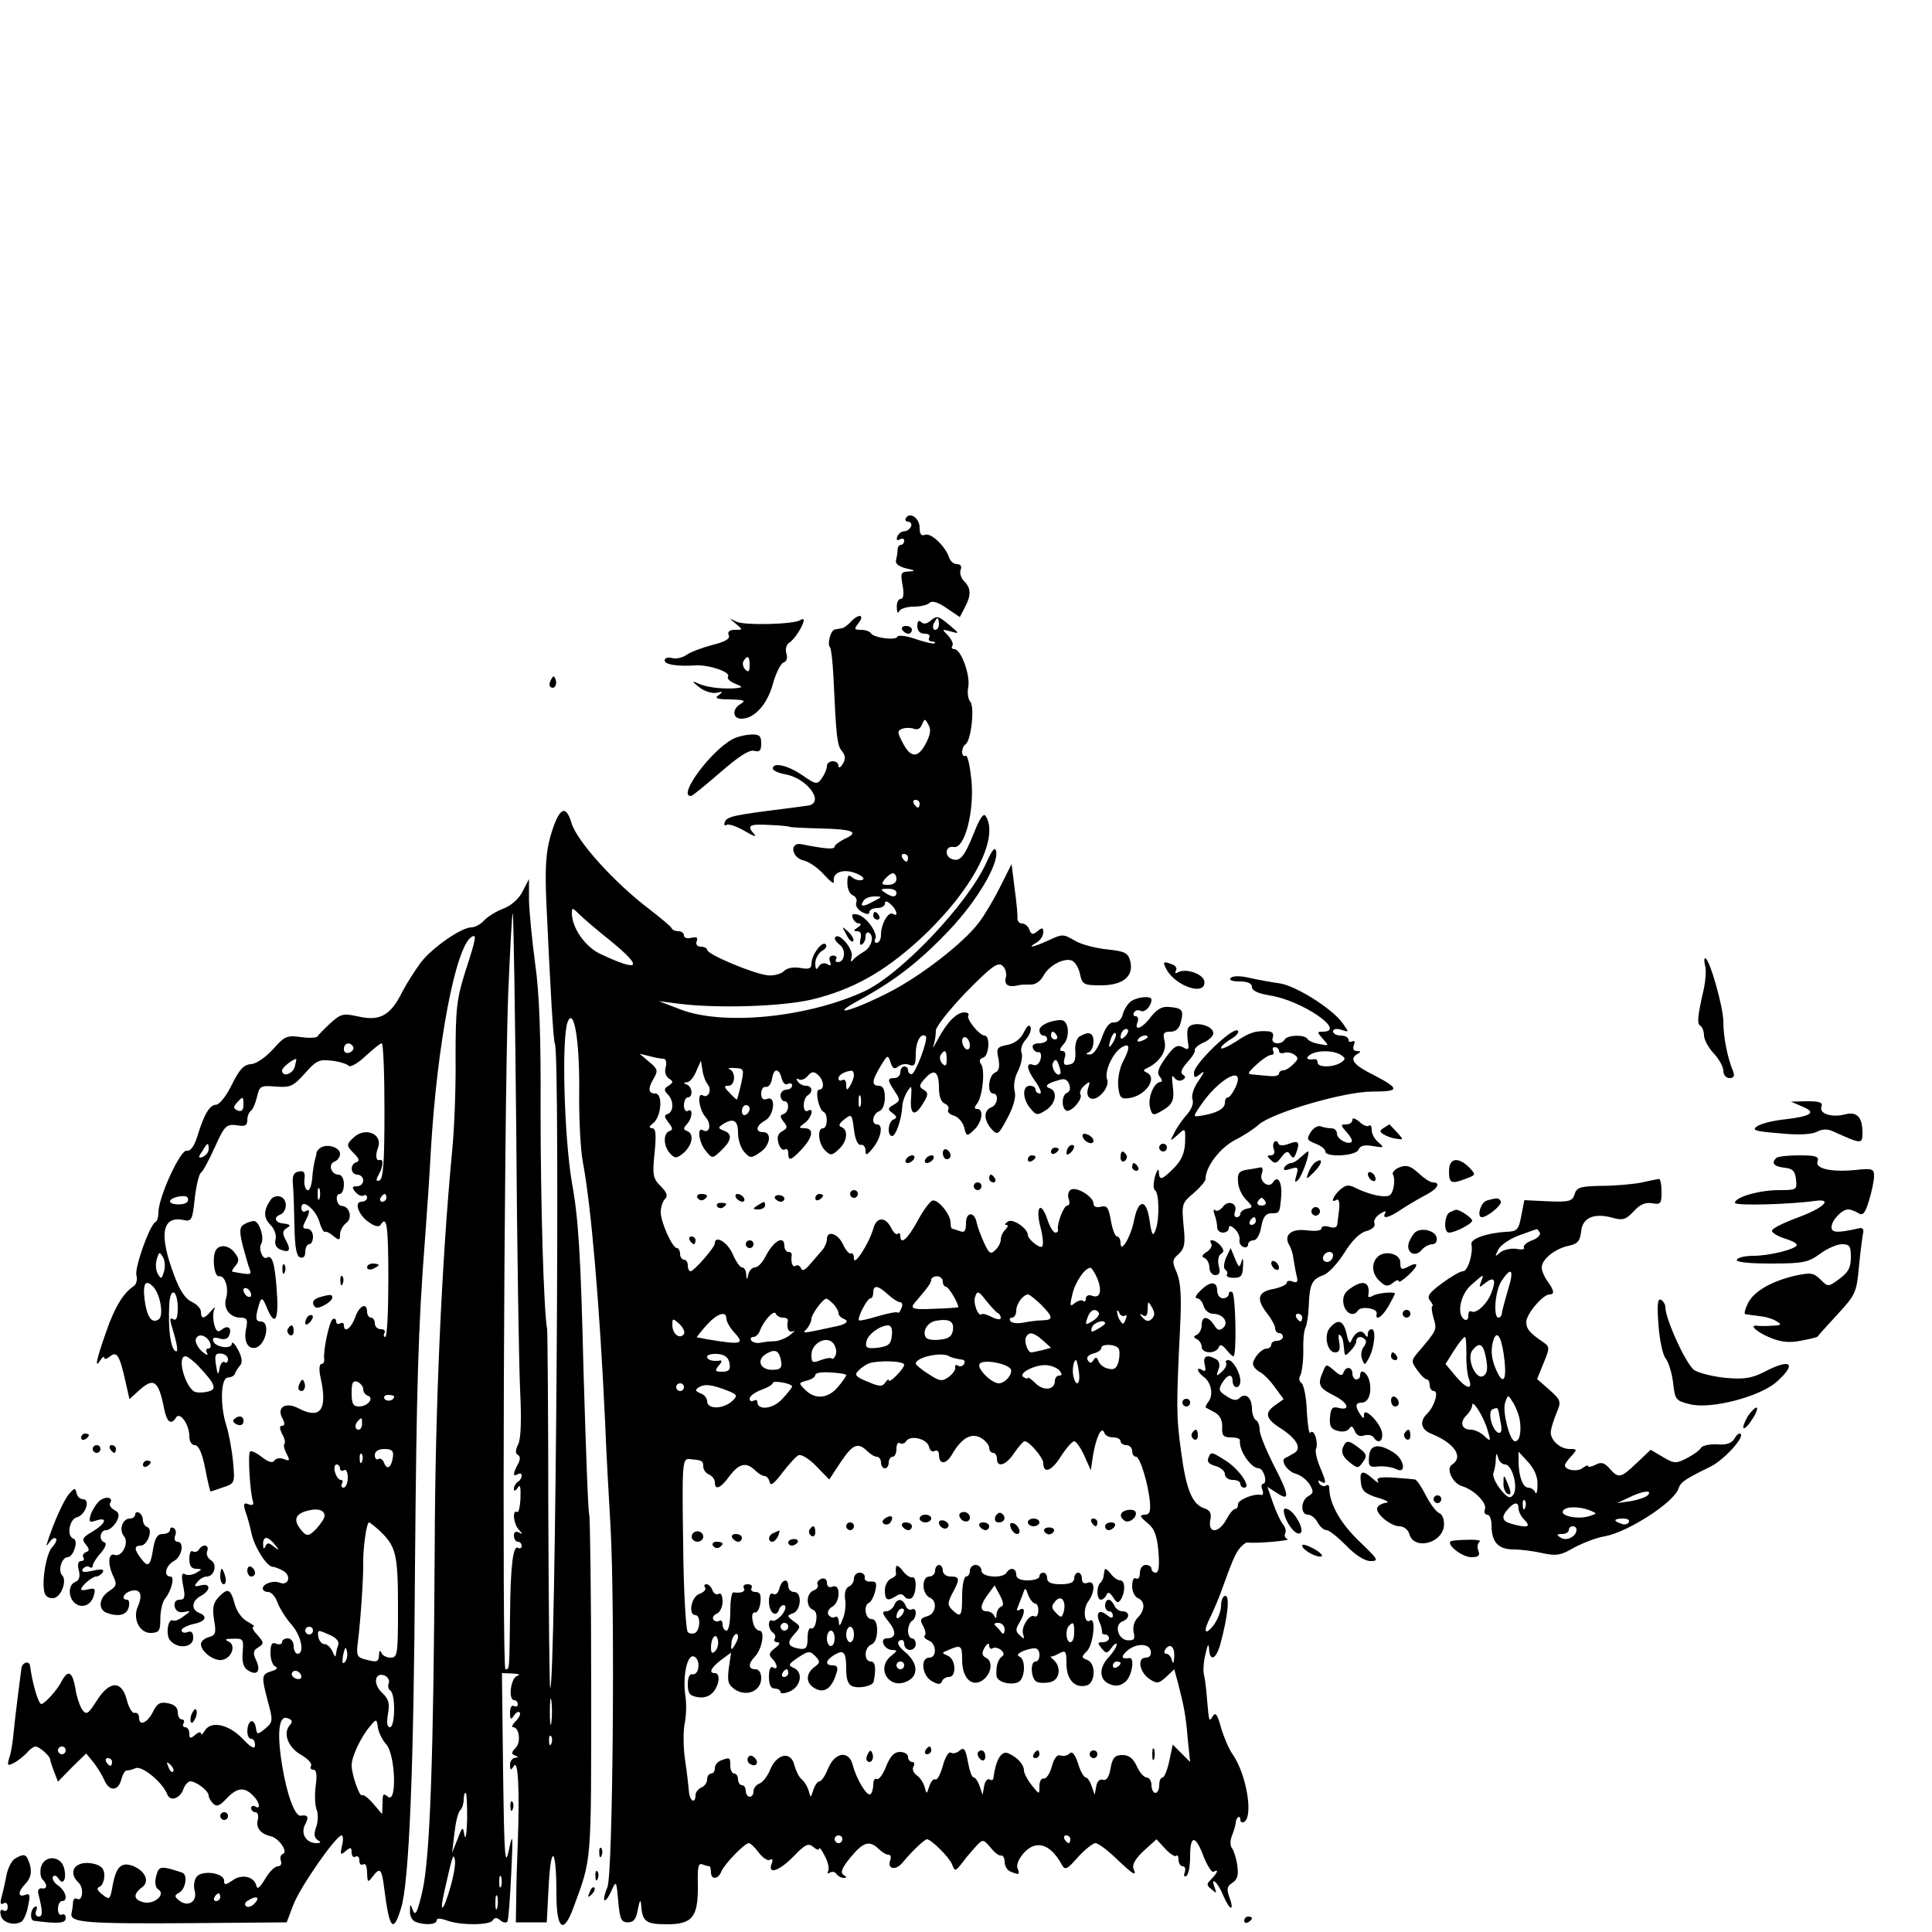 <?xml version="1.0" standalone="no"?>
<!DOCTYPE svg PUBLIC "-//W3C//DTD SVG 20010904//EN"
 "http://www.w3.org/TR/2001/REC-SVG-20010904/DTD/svg10.dtd">
<svg version="1.0" xmlns="http://www.w3.org/2000/svg"
 width="500pt" height="500pt" viewBox="0 0 500 500"
 preserveAspectRatio="xMidYMid meet">
<g transform="translate(0,500) scale(0.1,-0.1)"
fill="#000000" stroke="none">
<path d="M2345 3660 c-4 -6 -1 -10 5 -10 7 0 10 -6 8 -12 -3 -7 -11 -13 -18
-13 -7 0 -15 -6 -18 -14 -3 -8 0 -11 7 -7 6 4 11 2 11 -3 0 -6 -4 -11 -8 -11
-5 0 -9 -6 -9 -12 0 -7 -2 -19 -4 -27 -3 -10 7 -17 26 -22 24 -5 26 -7 7 -8
-21 -1 -22 -4 -16 -36 4 -23 2 -35 -5 -35 -6 0 -11 -10 -10 -22 0 -13 3 -17 6
-10 2 6 19 12 37 12 18 0 36 4 42 10 6 6 21 2 44 -14 l34 -23 13 25 c17 32 16
50 -2 68 -8 8 -12 21 -9 29 4 9 0 15 -9 15 -9 0 -18 8 -21 18 -10 29 -47 64
-62 58 -10 -4 -14 2 -14 18 0 25 -25 42 -35 26z"/>
<path d="M2204 3393 c-9 -10 -21 -19 -26 -19 -4 -1 -12 -2 -17 -3 -11 -1 -21
-38 -13 -46 3 -3 7 -38 9 -78 7 -151 9 -176 22 -191 9 -11 10 -20 2 -33 -6
-10 -11 -12 -11 -5 0 16 -30 16 -30 -1 0 -7 -6 -21 -13 -31 -12 -17 -15 -17
-51 8 -38 26 -76 34 -76 17 0 -5 15 -12 33 -15 58 -11 103 -75 57 -81 -8 -1
-35 -5 -60 -8 -128 -16 -149 -20 -154 -34 -3 -8 -1 -11 4 -8 6 4 27 -4 48 -16
20 -12 31 -16 25 -9 -22 24 -15 28 40 25 28 -1 52 -4 52 -5 0 -1 35 -3 77 -4
85 -2 104 -9 64 -27 -14 -7 -26 -16 -26 -20 0 -8 -24 -6 -85 6 -32 7 -28 -34
5 -42 14 -3 38 -20 53 -37 15 -17 26 -25 25 -18 -5 24 24 35 57 22 17 -7 24
-14 17 -17 -7 -3 -19 0 -26 6 -11 9 -13 6 -13 -15 0 -14 6 -28 14 -31 8 -3 12
-12 9 -19 -3 -8 4 -18 14 -24 14 -7 20 -7 20 0 0 5 9 10 20 10 11 0 20 5 20
11 0 8 5 8 15 -1 16 -14 21 -35 6 -25 -12 7 -31 -26 -31 -54 0 -12 -5 -21 -11
-21 -5 0 -7 4 -4 10 8 14 -22 57 -45 63 -13 3 -17 1 -13 -9 3 -8 10 -14 17
-14 6 0 4 -5 -4 -10 -12 -8 -12 -10 -1 -10 8 0 11 -7 8 -20 -3 -11 -1 -18 4
-14 5 3 9 12 9 20 0 8 4 13 9 10 15 -9 6 -39 -15 -50 -10 -6 -23 -15 -27 -21
-5 -6 -6 -3 -3 8 6 19 -31 64 -42 52 -4 -4 1 -12 11 -20 17 -12 14 -45 -5 -45
-5 0 -7 4 -4 8 3 5 -1 9 -8 9 -8 0 -12 -7 -8 -15 4 -11 1 -13 -7 -7 -8 4 -17
2 -22 -6 -6 -11 -9 -8 -9 8 0 12 8 26 17 32 10 5 14 13 10 17 -9 10 -36 -26
-37 -49 0 -14 -6 -16 -29 -12 -18 3 -35 0 -43 -9 -8 -7 -27 -12 -42 -10 -36 4
-156 54 -156 66 0 4 -7 8 -16 8 -10 0 -14 6 -11 14 4 10 0 12 -14 9 -10 -3
-19 0 -19 6 0 6 -6 11 -14 11 -8 0 -16 3 -18 8 -1 4 -29 27 -60 51 -88 67
-185 174 -199 221 -15 51 -33 40 -55 -36 -11 -40 -14 -81 -10 -171 10 -217 18
-358 22 -364 14 -24 2 -1653 -12 -1668 -2 -2 -4 202 -5 455 0 252 -2 466 -3
474 -9 47 -17 331 -17 566 1 193 -3 303 -14 380 -8 59 -15 133 -16 163 l0 56
-16 -31 c-9 -19 -29 -37 -49 -45 -19 -7 -42 -21 -51 -31 -9 -10 -24 -18 -33
-18 -26 0 -102 -53 -131 -91 -14 -19 -36 -53 -48 -76 -30 -61 -58 -76 -112
-64 -41 9 -46 8 -74 -17 -16 -15 -31 -30 -33 -34 -2 -4 -21 -5 -43 -2 -36 5
-42 3 -72 -31 -20 -22 -44 -38 -57 -39 -19 -1 -30 -13 -50 -53 -14 -29 -32
-52 -41 -52 -17 -1 -31 -25 -49 -84 -8 -24 -17 -37 -27 -35 -16 3 -72 -118
-73 -159 0 -12 -3 -23 -7 -25 -15 -6 -55 -119 -50 -138 3 -11 0 -23 -6 -28
-27 -17 -50 -54 -72 -118 -26 -73 -31 -99 -15 -74 5 8 10 11 10 6 0 -5 6 -3
14 3 18 15 25 5 40 -61 l11 -49 22 20 c41 38 53 30 68 -46 7 -34 18 -42 31
-21 10 15 34 -19 34 -49 0 -13 6 -23 14 -23 10 0 19 -20 27 -60 6 -33 13 -60
14 -60 1 0 16 5 33 11 30 10 30 11 25 67 -3 31 -11 73 -17 92 -17 52 -15 125
4 125 8 0 17 5 18 10 2 6 8 15 14 22 6 8 4 21 -6 40 -8 15 -15 22 -16 16 0
-16 -43 -10 -48 6 -3 9 2 11 16 7 12 -4 22 -1 25 8 8 19 -3 28 -19 15 -10 -8
-15 -5 -20 15 -3 13 -3 31 1 38 3 7 0 5 -8 -4 -18 -22 -27 -23 -27 -3 0 9 -11
20 -24 26 -17 8 -31 30 -45 68 -40 105 -32 154 22 144 23 -5 25 -2 31 56 4 33
11 63 16 66 5 3 21 33 36 66 25 56 30 60 56 57 22 -4 28 -1 28 13 0 10 4 20 9
24 5 3 12 19 16 36 7 29 9 30 49 27 38 -3 45 1 75 34 29 33 37 37 69 33 19 -2
39 -8 44 -13 5 -5 24 6 44 25 20 18 38 33 42 33 4 0 7 -79 7 -175 0 -132 -3
-176 -13 -180 -9 -3 -10 0 -2 15 12 22 13 41 3 38 -10 -4 -12 12 -5 31 14 37
-34 56 -64 26 -18 -17 -18 -20 3 -41 13 -13 14 -19 5 -22 -17 -5 -15 -32 3
-32 8 0 15 -7 15 -15 0 -8 -7 -15 -16 -15 -13 0 -14 -3 -4 -15 7 -8 16 -12 21
-9 5 3 9 0 9 -5 0 -6 -6 -11 -14 -11 -21 0 -8 -36 20 -54 14 -10 25 -12 29 -6
16 26 20 -1 20 -140 0 -83 -3 -150 -8 -150 -4 0 -5 5 -2 10 3 6 -1 10 -9 10
-9 0 -16 7 -16 15 0 8 -4 15 -10 15 -5 0 -10 7 -10 15 0 26 -21 16 -31 -15
-11 -29 -29 -41 -29 -19 0 5 -4 7 -10 4 -5 -3 -10 -1 -10 5 0 6 -4 9 -9 6 -9
-6 -25 -82 -22 -103 1 -7 -2 -13 -7 -13 -6 0 -7 -15 -2 -37 18 -82 -1 -107
-57 -78 -34 18 -58 3 -42 -26 7 -13 6 -19 -1 -19 -7 0 -7 -6 0 -21 7 -11 9
-23 6 -26 -3 -3 0 -15 6 -26 9 -17 8 -19 -8 -13 -9 4 -20 2 -24 -4 -4 -7 -16
-4 -32 9 -14 11 -28 18 -31 14 -6 -5 0 -107 8 -130 2 -7 -2 -10 -12 -6 -12 5
-14 1 -8 -18 5 -13 12 -39 16 -58 8 -36 40 -86 55 -86 5 0 18 -5 28 -11 21
-13 12 -39 -10 -30 -17 7 -44 -3 -44 -15 0 -5 6 -9 14 -9 8 0 19 -12 24 -27 6
-16 22 -41 36 -57 26 -29 35 -76 16 -76 -5 0 -10 9 -10 20 0 11 -7 20 -15 20
-8 0 -15 -4 -15 -10 0 -5 -7 -7 -15 -4 -11 5 -15 -1 -15 -24 0 -17 6 -33 13
-35 7 -4 3 -8 -10 -12 -27 -8 -27 -13 -9 -81 13 -48 12 -51 -8 -68 -20 -16
-21 -16 -24 4 -2 11 -8 18 -13 15 -12 -8 -12 -45 1 -45 6 0 10 -7 10 -16 0
-12 -9 -8 -32 16 -35 37 -82 48 -98 21 -5 -9 -10 -12 -10 -7 0 5 -7 3 -15 -4
-12 -10 -15 -10 -15 4 0 9 -5 16 -11 16 -5 0 -7 5 -4 10 3 6 1 10 -4 10 -6 0
-11 8 -11 19 0 12 -9 20 -25 23 -20 4 -28 0 -38 -20 -14 -30 -37 -41 -37 -18
0 9 -5 15 -12 13 -6 -1 -15 14 -20 34 -13 51 -45 50 -78 -3 -22 -34 -26 -37
-37 -23 -6 9 -15 34 -18 56 -8 44 -19 49 -36 17 -11 -22 -44 -58 -52 -58 -8 0
-24 57 -29 98 -2 17 -23 9 -23 -9 -1 -8 -5 -39 -9 -70 -4 -31 -9 -74 -11 -95
-2 -21 -6 -50 -11 -63 -6 -21 -5 -22 13 -13 11 6 25 18 33 26 7 9 17 16 22 16
10 0 38 -25 38 -34 0 -2 4 -16 10 -31 l10 -26 36 37 37 36 19 -23 c10 -13 23
-34 28 -46 13 -30 36 -29 44 2 4 14 10 24 14 23 4 0 14 2 23 6 17 7 70 -37 82
-68 8 -20 34 -10 42 15 4 10 12 19 18 19 16 -1 47 -25 47 -37 0 -5 5 -14 12
-21 9 -9 17 -5 34 13 27 29 46 31 68 9 18 -17 22 -39 6 -29 -5 3 -10 1 -10 -4
0 -6 5 -11 11 -11 6 0 9 -9 6 -20 -5 -20 7 -36 33 -42 21 -4 47 -41 32 -46 -6
-2 -8 -10 -5 -18 3 -8 -1 -14 -8 -14 -8 0 -23 -15 -33 -33 -15 -24 -20 -28
-23 -16 -6 23 -38 30 -62 12 -18 -12 -21 -12 -21 0 0 20 -57 28 -71 10 -6 -7
-9 -24 -5 -37 7 -28 -18 -43 -41 -24 -12 10 -12 13 1 20 16 9 22 44 9 51 -5 2
-20 7 -35 11 -24 5 -28 3 -34 -20 -4 -17 -2 -29 6 -34 20 -13 -12 -40 -39 -33
-26 7 -27 21 -3 39 20 15 8 42 -24 55 -30 11 -43 -2 -52 -48 -7 -40 -8 -41
-27 -26 -14 11 -16 17 -7 20 6 3 12 15 12 29 0 17 -7 25 -25 30 -47 12 -73
-18 -42 -48 15 -13 11 -51 -4 -42 -5 3 -9 -1 -10 -8 0 -7 -2 -21 -4 -30 -4
-24 37 -27 319 -25 l238 2 17 45 c18 47 110 179 125 180 4 0 5 -12 1 -27 -5
-23 -4 -25 9 -14 13 11 16 11 16 -3 0 -10 5 -14 10 -11 6 3 10 -1 10 -10 0 -9
4 -13 10 -10 6 4 10 -6 10 -22 1 -25 2 -26 14 -10 20 26 24 22 31 -35 13 -101
23 -112 43 -46 21 66 33 367 36 883 4 465 8 617 26 850 5 66 12 168 15 227 16
275 64 527 105 553 14 9 13 -1 -16 -90 -22 -70 -25 -96 -25 -220 1 -77 -3
-187 -9 -245 -27 -285 -44 -665 -45 -1030 -3 -539 -12 -799 -32 -885 -12 -52
-18 -65 -24 -50 -7 19 -8 19 -8 -1 -1 -12 6 -25 15 -28 24 -9 54 -7 54 4 0 6
9 6 26 0 34 -13 111 -13 119 0 5 8 11 8 20 0 7 -6 15 -7 18 -3 3 4 7 60 10
123 5 104 4 110 -6 62 -10 -46 -12 -20 -15 202 l-3 256 28 -1 c15 -1 21 -3 12
-6 -17 -4 -25 -63 -8 -63 5 0 9 -5 9 -11 0 -5 -4 -7 -10 -4 -6 3 -10 -4 -10
-17 0 -18 2 -20 10 -8 5 8 12 12 15 8 3 -3 -1 -13 -10 -22 -9 -9 -12 -16 -7
-16 16 0 21 -40 6 -54 -11 -11 -11 -16 -1 -19 9 -4 9 -6 0 -6 -7 -1 -13 -9
-13 -18 0 -15 2 -16 10 -3 11 17 15 -63 10 -200 -2 -47 -4 -112 -4 -145 l-1
-60 40 0 40 0 5 95 c6 112 20 97 20 -21 0 -92 18 -107 44 -36 48 130 46 109
46 571 0 241 -3 442 -5 446 -3 5 -9 174 -15 377 -7 293 -13 391 -30 483 -20
118 -27 373 -11 415 16 41 31 -47 30 -175 -1 -69 3 -152 9 -185 22 -116 44
-374 58 -675 3 -80 10 -201 14 -270 12 -216 6 -901 -8 -934 -7 -16 -10 -31 -8
-34 3 -2 11 8 18 24 13 28 13 28 18 -26 4 -47 8 -55 25 -55 15 0 22 9 26 35 4
20 7 26 8 13 3 -46 11 -53 67 -53 67 0 81 19 80 103 -1 45 1 56 12 52 7 -3 16
-5 18 -5 2 0 4 -7 4 -15 0 -21 19 -19 27 2 8 19 60 73 71 73 4 0 16 -11 26
-25 10 -13 23 -22 29 -18 6 4 8 0 4 -10 -11 -30 20 -19 57 19 30 31 38 35 51
24 8 -7 15 -9 15 -4 0 5 7 -4 15 -20 8 -15 12 -33 8 -39 -3 -5 -1 -7 5 -3 6 3
13 2 17 -4 3 -5 12 -10 18 -10 9 0 9 2 0 8 -9 6 -4 18 18 45 33 40 49 45 73
22 8 -8 19 -15 25 -15 6 0 8 -6 5 -14 -9 -24 15 -28 33 -5 25 30 56 59 62 59
12 -1 58 -47 65 -65 7 -19 8 -19 27 5 10 14 27 33 36 43 17 18 18 17 37 -5 10
-13 23 -22 27 -20 5 1 9 -7 9 -17 0 -10 7 -22 16 -25 22 -9 24 -8 17 10 -3 8
4 25 18 40 31 33 67 22 96 -30 9 -17 13 -16 43 18 18 20 39 36 45 36 7 0 31
-18 54 -40 45 -43 54 -48 44 -25 -3 10 7 27 27 45 l33 30 23 -25 c12 -13 25
-21 28 -18 3 4 6 -1 6 -10 0 -9 5 -17 11 -17 6 0 8 -7 5 -16 -3 -8 -2 -12 4
-9 6 3 10 26 10 51 0 56 14 56 35 -1 10 -24 21 -42 26 -39 14 8 10 -3 -6 -19
-13 -13 -13 -16 1 -27 12 -11 13 -10 8 4 -13 33 8 15 22 -20 17 -40 30 -42 15
-2 -7 19 -5 27 8 35 13 8 17 20 13 45 -2 18 -9 38 -13 44 -6 7 -6 21 0 35 5
13 9 28 9 32 1 14 12 21 12 8 0 -7 5 -9 10 -6 24 15 6 123 -30 175 -10 14 -23
45 -30 69 -9 33 -14 41 -21 30 -10 -16 -10 -17 -15 41 -2 25 -5 54 -8 65 -3
11 -1 36 4 55 5 24 8 28 9 13 2 -36 19 -27 30 15 19 71 24 122 12 122 -6 0
-11 -12 -11 -26 0 -14 -9 -37 -20 -51 -23 -29 -27 -14 -6 25 7 15 19 43 26 62
28 78 36 98 49 114 7 8 16 15 19 14 24 -3 115 5 104 9 -6 2 -9 9 -6 14 3 6 1
16 -5 23 -6 7 -18 32 -26 55 l-15 43 25 -16 c34 -23 32 -6 -10 75 -19 38 -35
77 -35 88 0 11 -4 23 -10 26 -5 3 -10 17 -10 30 0 28 -17 42 -32 27 -8 -8 -18
-6 -34 5 -20 12 -21 18 -11 34 14 23 27 25 27 4 0 -8 5 -15 10 -15 6 0 10 7
10 16 0 21 -19 54 -31 54 -6 0 -8 -3 -6 -7 3 -5 -2 -15 -11 -23 -14 -13 -15
-12 -9 5 5 11 3 22 -5 27 -24 14 -36 9 -30 -14 3 -14 2 -19 -6 -14 -18 11 -14
-5 4 -18 19 -14 25 -47 11 -64 -5 -7 -8 -13 -6 -15 2 -1 13 -7 24 -13 13 -8
19 -21 18 -38 -1 -21 3 -26 23 -26 13 0 23 -3 23 -7 -4 -25 28 -73 49 -73 5 0
12 -9 15 -20 3 -11 1 -20 -4 -20 -4 0 -6 -7 -2 -15 3 -9 2 -15 -3 -14 -18 5
-61 -13 -60 -24 0 -7 -3 -12 -7 -12 -5 0 -15 -12 -23 -27 -19 -36 -48 -38 -42
-3 4 18 0 26 -14 31 -32 10 -48 47 -61 145 -13 94 -13 118 -3 322 4 81 2 116
-8 142 -13 30 -13 35 5 50 15 15 17 27 12 74 -5 55 -4 58 26 83 17 15 31 31
31 37 0 31 36 79 75 100 24 12 51 30 62 40 34 31 221 86 294 86 73 0 73 7 2
44 -49 24 -61 40 -42 52 12 7 12 9 0 9 -8 0 -11 6 -7 16 3 8 2 12 -4 9 -6 -3
-10 -1 -10 4 0 6 -9 11 -20 11 -11 0 -20 5 -20 11 0 6 9 8 21 4 21 -7 21 -7 3
18 -28 38 -121 96 -162 102 -21 3 -55 9 -77 14 -25 6 -44 6 -50 0 -5 -5 3 -9
23 -9 21 0 32 -5 32 -14 0 -10 16 -17 45 -22 83 -12 203 -94 138 -94 -15 0
-15 -1 1 -19 16 -18 16 -18 -9 -13 -14 2 -28 8 -31 13 -7 12 -51 11 -59 -1
-10 -16 -38 -12 -31 5 3 10 -1 15 -12 16 -32 2 -47 -2 -84 -27 -21 -13 -38
-21 -38 -16 0 4 12 15 26 23 15 9 22 19 17 22 -14 9 -113 -87 -113 -109 0 -14
2 -15 17 -3 12 10 10 4 -5 -18 -13 -18 -19 -38 -16 -48 4 -9 -2 -25 -13 -38
-11 -12 -26 -33 -33 -47 -13 -25 -13 -25 8 -7 20 19 20 18 19 -20 -1 -27 -10
-47 -29 -66 -32 -32 -38 -33 -39 -9 0 9 -5 4 -10 -13 -4 -16 -5 -32 0 -35 11
-7 12 -75 2 -102 -7 -20 -10 -16 -16 24 -8 56 -29 56 -40 0 -8 -42 -35 -88
-35 -59 0 9 -4 17 -9 17 -5 0 -12 18 -16 41 -6 34 -10 40 -26 36 -11 -3 -19 0
-19 8 0 18 -44 45 -59 36 -6 -4 -9 -15 -5 -24 3 -9 2 -17 -4 -17 -9 0 -27 -47
-24 -62 1 -5 -2 -8 -7 -8 -5 0 -15 16 -21 36 -17 49 -31 29 -17 -23 6 -23 8
-45 4 -49 -6 -6 -37 19 -37 30 0 17 -39 43 -51 35 -8 -5 -10 -9 -5 -9 6 0 5
-5 -2 -12 -7 -7 -12 -18 -12 -26 0 -7 -6 -20 -14 -27 -12 -12 -16 -10 -29 18
-8 18 -17 41 -19 51 -5 31 -28 31 -28 1 0 -21 -4 -26 -16 -21 -9 3 -18 6 -20
6 -2 0 -4 7 -4 16 0 22 -33 61 -47 57 -7 -3 -25 -27 -39 -54 -26 -47 -44 -62
-44 -37 0 6 -3 8 -7 5 -3 -4 -11 3 -17 16 -15 29 -38 28 -46 -3 -11 -38 -50
-99 -50 -77 0 10 -4 16 -8 13 -4 -2 -13 8 -20 23 -13 29 -42 38 -42 14 0 -8
-5 -19 -10 -26 -6 -7 -20 -23 -32 -37 -14 -17 -22 -21 -25 -12 -3 6 -9 10 -14
6 -8 -5 -13 9 -10 29 0 4 -3 7 -9 7 -5 0 -10 7 -10 15 0 30 -28 14 -49 -27 -8
-16 -20 -28 -27 -28 -7 0 -15 -8 -17 -17 -4 -17 -5 -17 -6 0 0 9 -5 17 -11 17
-5 0 -16 16 -24 35 -13 30 -46 50 -46 27 0 -10 -54 -72 -63 -72 -4 0 -7 7 -7
15 0 8 -4 15 -10 15 -5 0 -10 7 -10 15 0 8 -4 15 -8 15 -12 0 -42 67 -42 93 0
13 5 28 11 34 8 8 5 17 -11 33 -20 20 -22 29 -16 86 5 49 3 64 -6 64 -9 1 -9
4 2 13 22 17 26 77 6 77 -19 0 -20 13 -3 41 10 18 9 23 -13 41 l-25 21 25 -6
c14 -4 30 -7 37 -7 6 0 9 -9 6 -21 -4 -12 0 -25 8 -30 12 -8 12 -10 -1 -19
-12 -7 -12 -12 -2 -22 16 -16 16 -45 0 -51 -10 -3 -9 -8 2 -22 11 -14 12 -19
3 -22 -18 -6 -16 -41 2 -59 12 -13 17 -12 35 3 22 20 27 49 8 56 -10 4 -10 7
0 18 14 15 16 43 2 34 -5 -3 -10 3 -10 14 0 12 5 21 10 21 14 0 12 27 -2 33
-10 4 -10 6 0 6 7 1 18 13 24 29 l12 27 4 -25 c2 -14 8 -30 14 -37 11 -14 1
-36 -13 -28 -16 10 -10 -37 7 -56 16 -18 11 -44 -7 -34 -16 10 -10 -34 8 -54
16 -20 17 -20 40 2 27 26 29 43 6 51 -15 6 -15 8 -3 16 28 18 40 11 40 -22 0
-17 7 -39 16 -49 15 -17 18 -17 40 -2 27 17 33 53 9 53 -21 0 -19 17 5 30 24
13 29 66 5 56 -10 -4 -15 1 -15 14 0 11 6 19 12 17 7 -1 14 8 16 21 4 28 18
29 25 1 3 -12 10 -18 16 -14 6 3 11 1 11 -4 0 -6 -7 -11 -15 -11 -8 0 -15 -7
-15 -15 0 -8 5 -15 10 -15 14 0 12 -28 -2 -33 -10 -3 -10 -7 0 -20 11 -13 10
-17 -4 -25 -11 -6 -14 -16 -9 -31 3 -12 11 -19 16 -16 5 4 9 -1 9 -9 0 -22 7
-20 35 10 29 31 32 54 8 54 -17 1 -17 1 0 14 18 14 25 42 7 31 -5 -3 -10 3
-10 14 0 11 5 23 10 26 15 9 12 25 -4 25 -8 0 -18 5 -22 12 -4 6 -3 8 3 5 6
-4 16 0 23 8 10 12 16 13 26 4 16 -13 19 -39 4 -39 -12 0 -1 -53 12 -58 11 -5
10 -42 -2 -42 -16 0 -12 -40 5 -57 14 -14 18 -14 35 2 23 20 26 51 8 58 -9 3
-7 9 7 20 19 15 20 14 25 -26 3 -26 10 -41 18 -40 6 2 12 -5 12 -15 0 -14 4
-12 20 8 21 27 26 60 10 60 -16 0 -12 27 5 34 9 3 15 18 15 36 0 20 -5 30 -15
30 -20 0 -19 13 4 51 18 30 19 30 26 9 5 -16 10 -18 20 -10 7 6 20 8 29 4 13
-5 16 1 16 29 0 32 14 56 26 45 7 -7 -27 -98 -37 -98 -5 0 -9 5 -9 10 0 6 -4
10 -10 10 -5 0 -10 -7 -10 -15 0 -8 -7 -15 -15 -15 -19 0 -19 -5 1 -35 14 -21
14 -24 -3 -34 -16 -9 -16 -12 -3 -22 11 -8 12 -12 3 -16 -15 -5 -18 -43 -4
-43 9 0 24 42 26 75 0 11 6 29 13 40 11 18 12 16 10 -15 -4 -45 9 -52 30 -17
15 24 15 29 2 37 -12 7 -12 12 4 29 24 27 36 18 36 -25 0 -21 6 -37 15 -40 8
-4 12 -10 9 -16 -3 -5 3 -12 14 -15 11 -3 23 -16 27 -30 6 -24 7 -25 25 -8 22
20 27 55 9 55 -8 0 -8 4 -1 13 15 18 22 89 11 103 -6 8 -4 14 6 17 15 6 18 57
3 57 -13 0 -48 43 -42 52 3 4 -2 8 -10 8 -21 0 -46 -27 -69 -70 -10 -19 -15
-26 -11 -15 4 11 6 28 6 38 0 10 35 54 78 99 65 66 82 79 94 69 8 -6 12 -21 9
-31 -5 -19 7 -26 32 -20 6 2 19 2 31 2 13 -1 26 8 34 22 14 27 53 48 74 40 8
-3 18 -19 21 -35 6 -27 10 -29 54 -29 57 0 86 23 76 63 -6 21 -13 25 -60 30
-30 3 -68 13 -84 23 -29 17 -32 17 -66 1 -39 -18 -61 -23 -32 -6 9 5 17 17 17
26 0 13 -3 13 -15 3 -12 -10 -16 -9 -21 4 -3 9 -12 16 -19 16 -7 0 -12 6 -12
13 1 6 -2 41 -7 76 l-8 65 -30 -60 c-16 -32 -41 -74 -55 -92 -40 -53 -150
-138 -232 -180 -98 -50 -162 -66 -75 -19 91 50 153 98 231 180 71 75 128 171
121 204 -3 13 -10 4 -25 -29 -49 -108 -222 -290 -317 -334 -149 -68 -366 -89
-476 -46 l-55 21 55 -7 c99 -12 261 -7 340 11 104 25 186 70 277 153 136 124
211 264 174 322 -5 9 -15 -4 -31 -45 -25 -62 -36 -74 -57 -66 -20 8 -16 35 5
31 28 -6 54 90 46 174 -4 37 -10 65 -15 62 -5 -3 -9 2 -9 10 0 8 4 17 9 20 14
9 24 96 12 110 -6 7 -8 24 -5 39 5 31 -19 97 -36 97 -6 0 -9 4 -5 9 3 5 -3 17
-12 27 -16 16 -16 16 7 10 24 -7 24 -6 -5 18 -26 22 -31 23 -45 11 -11 -10
-20 -11 -26 -5 -6 6 -10 3 -10 -10 0 -13 7 -20 19 -20 10 0 15 -4 12 -10 -3
-5 -1 -10 6 -10 7 0 10 -2 8 -5 -3 -2 -25 3 -49 11 -25 9 -46 11 -48 6 -3 -10
-60 -3 -68 9 -3 5 -14 9 -26 9 -17 0 -18 2 -8 15 19 23 5 29 -16 8z m226 -8
c0 -8 -4 -15 -10 -15 -5 0 -7 7 -4 15 4 8 8 15 10 15 2 0 4 -7 4 -15z m-35
-311 c-20 -37 -39 -36 -60 6 -13 25 -13 29 0 34 8 3 22 3 30 0 9 -4 18 1 21
11 7 16 8 16 17 -1 7 -12 5 -26 -8 -50z m-15 -154 c0 -5 -2 -10 -4 -10 -3 0
-8 5 -11 10 -3 6 -1 10 4 10 6 0 11 -4 11 -10z m-30 -140 c0 -5 -2 -10 -4 -10
-3 0 -8 5 -11 10 -3 6 -1 10 4 10 6 0 11 -4 11 -10z m-30 -55 c0 -9 -9 -15
-21 -15 -18 0 -19 2 -9 15 7 8 16 15 21 15 5 0 9 -7 9 -15z m0 -35 c0 -13 -11
-13 -30 0 -12 8 -11 10 8 10 12 0 22 -4 22 -10z m-60 -23 c-27 -15 -36 -14
-25 2 3 6 16 11 28 11 21 0 21 -1 -3 -13z m-681 -101 c87 -71 78 -83 -25 -35
-40 19 -74 68 -74 106 0 15 2 14 19 -3 10 -10 46 -41 80 -68z m-243 -487 c2
-305 7 -609 10 -675 4 -81 2 -129 -5 -142 -7 -14 -8 -23 -1 -27 7 -4 7 -12 0
-25 -13 -24 -13 -33 0 -25 6 3 10 2 10 -4 0 -5 -4 -13 -10 -16 -5 -3 -10 -12
-10 -18 0 -7 4 -6 10 3 6 10 8 2 7 -27 -1 -23 -5 -39 -9 -36 -13 7 -9 -32 5
-46 10 -11 10 -13 0 -7 -8 4 -13 1 -13 -8 0 -9 5 -16 10 -16 6 0 10 -5 10 -11
0 -5 -4 -8 -9 -5 -13 9 -20 -45 -21 -174 -2 -142 -1 -140 -12 -140 -9 0 -4
1428 7 1743 5 119 10 215 12 213 2 -2 6 -253 9 -557z m1174 215 c0 -8 -4 -12
-10 -9 -5 3 -10 13 -10 21 0 8 5 12 10 9 6 -3 10 -13 10 -21z m-1596 -3 c3 -5
-1 -11 -9 -15 -9 -3 -15 0 -15 9 0 16 16 20 24 6z m2396 -11 c0 -5 6 -7 13 -5
6 3 18 1 26 -4 12 -8 12 -12 -2 -25 -8 -9 -20 -16 -26 -16 -6 0 -11 -4 -11 -9
0 -4 -10 -7 -22 -6 -13 1 -32 3 -43 4 -18 1 -18 3 7 26 15 14 32 25 38 25 6 0
8 5 5 10 -3 6 -1 10 4 10 6 0 11 -4 11 -10z m-860 -22 c0 -16 -3 -19 -11 -11
-6 6 -8 16 -5 22 11 17 16 13 16 -11z m1020 12 c13 -9 13 -11 0 -20 -20 -13
-60 -13 -60 0 0 6 -3 9 -7 9 -20 -3 -26 2 -13 11 19 13 61 12 80 0z m-2707
-30 c-5 -20 -33 -29 -33 -10 0 7 25 27 37 30 0 0 -1 -9 -4 -20z m1155 -45 c-5
-22 -10 -40 -11 -41 -1 0 -10 8 -19 18 -15 15 -15 18 -3 18 18 0 20 36 3 43
-7 2 -1 4 13 3 25 -1 25 -3 17 -41z m292 23 c0 -7 -5 -20 -10 -28 -8 -13 -10
-12 -10 3 0 10 -4 15 -10 12 -5 -3 -10 -2 -10 4 0 9 15 18 33 20 4 1 7 -5 7
-11z m987 -33 c-7 -14 -15 -25 -19 -25 -5 0 -8 -6 -8 -14 0 -15 -21 -27 -59
-33 -24 -4 -24 -4 -6 23 48 73 121 112 92 49z m-970 -47 c-3 -7 -5 -2 -5 12 0
14 2 19 5 13 2 -7 2 -19 0 -25z m-1597 2 c0 -13 -5 -18 -15 -14 -11 5 -12 9
-2 20 16 18 17 17 17 -6z m1310 -9 c0 -6 -4 -13 -10 -16 -5 -3 -10 1 -10 9 0
9 5 16 10 16 6 0 10 -4 10 -9z m-1400 -105 c0 -8 -7 -16 -15 -20 -12 -4 -13
-2 -2 14 14 24 17 25 17 6z m-55 -136 c-6 -10 -45 -9 -45 1 0 9 32 17 43 12 4
-3 5 -8 2 -13z m515 10 c0 -5 -5 -10 -11 -10 -5 0 -7 5 -4 10 3 6 8 10 11 10
2 0 4 -4 4 -10z m-576 -192 c-6 -19 -7 -19 -16 -4 -5 9 -6 26 -2 38 6 19 7 19
16 4 5 -9 6 -26 2 -38z m2416 -17 c13 -33 7 -53 -15 -44 -8 3 -15 -1 -15 -8 0
-7 -3 -9 -7 -6 -3 4 -13 1 -21 -5 -13 -11 -14 -8 -7 21 6 30 31 68 46 70 4 1
12 -12 19 -28z m-400 -8 c0 -7 4 -13 8 -13 7 0 32 -42 32 -53 0 -1 -27 -3 -60
-4 -63 -3 -68 0 -47 22 28 33 37 45 37 53 0 5 7 9 15 9 8 0 15 -6 15 -14z
m-2041 -16 c17 -22 25 -74 11 -82 -18 -11 -30 7 -36 53 -5 43 4 53 25 29z
m1899 -17 c12 -11 26 -20 31 -20 6 0 8 -7 4 -15 -3 -9 -7 -14 -10 -12 -2 3
-25 -2 -50 -9 -26 -8 -48 -13 -50 -11 -5 6 21 57 30 57 4 0 7 7 7 15 0 20 12
19 38 -5z m-1838 -36 c0 -24 -4 -33 -12 -28 -8 5 -9 0 -4 -17 16 -51 19 -74 8
-64 -11 11 -17 56 -14 118 2 48 22 40 22 -9z m2122 -12 c5 -2 8 -8 8 -13 0 -5
-10 -4 -22 2 -13 7 -25 10 -27 8 -9 -9 -24 30 -17 46 5 15 9 14 28 -11 13 -16
26 -30 30 -32z m112 22 c32 -33 33 -40 4 -41 -13 0 -35 -3 -50 -6 -15 -3 -30
-1 -33 4 -4 5 -1 9 4 9 6 0 11 8 11 18 0 18 18 42 31 42 3 0 18 -12 33 -26z
m-538 2 c8 -8 14 -19 14 -24 0 -6 6 -12 13 -15 17 -6 7 -15 -26 -21 -84 -18
-82 -18 -69 -5 6 7 12 19 12 26 0 11 28 50 38 52 2 1 10 -5 18 -13z m825 -39
c-8 -8 -14 -7 -23 2 -10 11 -10 13 0 7 8 -5 12 0 12 16 1 21 1 22 11 5 8 -14
8 -22 0 -30z m-955 3 c8 0 13 -3 13 -7 -4 -22 2 -33 14 -28 6 4 3 -1 -7 -9
-11 -9 -29 -16 -40 -17 -12 0 -29 -2 -38 -4 -10 -2 -20 1 -24 6 -3 5 0 9 6 9
6 0 14 8 17 17 10 26 37 55 41 43 2 -5 10 -10 18 -10z m818 12 c2 -4 -4 -13
-15 -20 -21 -13 -22 -12 -13 12 7 17 20 21 28 8z m67 -7 c5 4 6 -1 2 -10 -5
-13 -7 -14 -14 -3 -5 7 -8 18 -8 23 0 6 3 4 6 -3 2 -6 9 -10 14 -7z m-1031 -8
c0 -7 9 -23 19 -34 30 -32 21 -34 -69 -19 -14 3 -26 5 -27 5 0 1 11 15 25 31
28 31 52 39 52 17z m-111 -41 c-11 -12 -29 2 -29 25 0 18 1 18 19 2 10 -10 15
-22 10 -27z m697 11 c-2 -15 -11 -22 -34 -24 -16 -2 -33 0 -36 6 -10 16 5 40
27 43 34 6 47 -2 43 -25z m394 18 c0 -2 -9 -9 -20 -15 -16 -9 -18 -8 -14 5 5
13 34 22 34 10z m-552 -32 c-2 -22 -9 -27 -36 -31 -28 -3 -33 0 -30 15 3 19
34 42 56 43 9 0 12 -10 10 -27z m-1764 -19 c3 -8 1 -14 -5 -14 -6 0 -7 -6 -3
-12 4 -7 -2 -5 -14 5 -11 11 -18 25 -15 32 6 16 29 9 37 -11z m2155 7 l21 -19
-22 -6 c-13 -3 -26 -6 -29 -6 -10 0 -20 31 -13 41 8 13 19 11 43 -10z m-536
-37 c-3 -8 -8 -13 -10 -10 -3 3 -16 1 -29 -4 -21 -8 -24 -7 -24 14 0 30 40 51
57 29 6 -8 9 -21 6 -29z m732 16 c3 -5 3 -20 0 -33 -5 -19 -12 -23 -27 -19
-11 2 -22 11 -25 19 -4 11 -8 12 -13 3 -6 -9 -9 -9 -15 0 -4 7 1 13 14 17 12
3 21 9 21 14 0 12 37 11 45 -1z m-873 -35 c2 -15 -3 -20 -22 -20 -33 -1 -44
26 -16 42 23 13 33 8 38 -22z m-1432 7 c0 -7 -4 -11 -9 -7 -5 3 -11 -5 -13
-17 -3 -19 -5 -17 -9 9 -4 26 -2 31 13 30 10 -1 18 -7 18 -15z m1298 -11 c3
-16 -2 -21 -19 -21 -18 0 -20 2 -9 16 8 8 9 14 4 13 -19 -3 -34 1 -34 10 0 5
12 8 28 7 19 -2 28 -10 30 -25z m570 18 c3 -2 19 -6 33 -8 5 0 7 -6 4 -11 -4
-6 -11 -8 -16 -4 -5 3 -8 1 -7 -5 2 -5 -6 -16 -16 -24 -18 -13 -24 -12 -53 7
-18 11 -33 24 -33 27 0 17 71 32 88 18z m-1943 -26 c44 -47 48 -60 20 -65 -13
-3 -28 -2 -33 1 -25 17 -44 91 -22 91 5 0 21 -12 35 -27z m1825 5 c0 -10 -40
-51 -40 -40 0 4 -4 1 -9 -6 -7 -11 -15 -11 -45 2 -32 13 -36 18 -24 29 7 8 20
16 28 19 25 8 90 6 90 -4z m274 -9 c11 -10 -11 -39 -29 -39 -19 0 -57 38 -50
50 7 12 63 4 79 -11z m178 -9 c5 -32 -7 -42 -14 -12 -4 16 0 42 7 42 1 0 5
-13 7 -30z m-50 3 c7 -9 7 -13 -1 -13 -6 0 -11 -6 -11 -14 0 -23 -29 -27 -50
-6 -11 11 -20 17 -20 14 0 -3 -5 -2 -11 2 -16 9 29 33 59 31 13 -1 28 -7 34
-14z m-552 -12 c-1 -4 -10 -17 -21 -30 -25 -30 -58 -34 -84 -9 -19 19 -19 19
3 25 12 3 22 9 22 15 0 5 18 8 40 6 22 -1 40 -4 40 -7z m-1250 -36 c0 -7 5
-15 12 -17 17 -6 0 -28 -23 -28 -15 0 -19 7 -19 35 0 26 3 33 15 29 8 -4 15
-12 15 -19z m1110 7 c0 -3 -12 -18 -26 -33 -24 -26 -64 -30 -64 -7 0 5 -4 6
-10 3 -5 -3 -10 -1 -10 5 0 7 14 17 30 23 17 6 30 14 30 18 0 3 11 4 25 1 14
-2 25 -7 25 -10z m-280 -2 c0 -5 -4 -10 -10 -10 -5 0 -10 5 -10 10 0 6 5 10
10 10 6 0 10 -4 10 -10z m113 -9 c25 -10 26 -13 14 -25 -23 -23 -67 -25 -67
-2 0 8 -8 17 -17 20 -14 6 -15 9 -4 16 16 9 32 7 74 -9z m-863 -15 c0 -11 -19
-15 -25 -6 -3 5 1 10 9 10 9 0 16 -2 16 -4z m-83 -71 c0 -8 -4 -15 -9 -15 -10
0 -11 14 -1 23 9 10 10 9 10 -8z m1944 -35 c10 0 19 -4 19 -10 0 -5 7 -10 15
-10 8 0 15 -7 15 -15 0 -8 4 -15 10 -15 10 0 31 -67 36 -117 2 -26 -1 -33 -14
-33 -14 -1 -12 -5 7 -21 19 -15 25 -32 29 -74 3 -37 1 -55 -7 -55 -6 0 -11 5
-11 10 0 6 -7 10 -15 10 -8 0 -15 -9 -15 -21 0 -11 -4 -17 -10 -14 -6 4 -10
-5 -10 -20 0 -14 7 -28 15 -31 19 -8 19 -31 -1 -51 -9 -9 -13 -25 -10 -38 4
-17 1 -21 -16 -20 -25 2 -35 40 -13 49 20 7 19 26 0 26 -9 0 -18 7 -21 15 -4
8 -10 15 -15 15 -5 0 -9 -7 -9 -15 0 -8 5 -15 10 -15 6 0 10 -5 10 -11 0 -8
-5 -7 -15 1 -19 16 -30 7 -20 -17 5 -10 7 -21 7 -25 -1 -5 2 -8 8 -8 5 0 10
-4 10 -10 0 -5 -7 -10 -16 -10 -14 0 -14 -2 -3 -16 12 -14 14 -14 26 2 7 10
13 13 13 8 0 -6 -9 -20 -20 -32 -27 -28 -26 -60 3 -71 15 -6 27 -4 40 7 17 15
24 63 10 61 -20 -3 -23 2 -9 16 22 22 59 24 64 3 2 -12 -3 -18 -13 -18 -23 0
-16 -39 11 -56 18 -12 23 -11 42 6 l21 20 10 -37 c15 -58 20 -83 25 -145 l6
-58 -23 23 -22 22 -9 -43 c-5 -23 -13 -42 -17 -42 -5 0 -9 -9 -9 -20 0 -11 -4
-20 -10 -20 -5 0 -10 9 -10 20 0 11 -6 20 -13 20 -6 0 -18 13 -25 29 -9 20
-20 29 -37 29 -20 0 -26 -7 -31 -35 -4 -23 -11 -32 -20 -29 -7 3 -15 -4 -17
-17 l-4 -22 -8 23 c-4 12 -11 22 -15 22 -5 0 -14 16 -20 36 -8 24 -15 33 -22
26 -6 -6 -16 -8 -24 -5 -8 3 -16 -7 -22 -29 -5 -18 -14 -32 -21 -31 -6 2 -11
-7 -11 -20 0 -22 0 -22 -20 3 -11 14 -20 31 -20 38 0 16 -19 36 -42 45 -17 6
-31 -18 -37 -64 0 -5 -5 -8 -10 -4 -5 3 -12 -5 -14 -17 l-4 -23 -8 23 c-4 12
-11 22 -15 22 -5 0 -11 18 -15 40 -6 33 -10 39 -21 30 -7 -7 -18 -9 -23 -6 -6
4 -15 -12 -21 -34 -6 -22 -15 -38 -19 -35 -5 2 -12 -5 -16 -18 -7 -21 -7 -21
-12 -2 -3 11 -12 25 -21 31 -8 6 -12 16 -8 22 4 7 2 12 -3 12 -6 0 -11 6 -11
13 0 7 -9 13 -21 13 -15 0 -25 -11 -36 -38 -8 -21 -19 -35 -24 -32 -5 3 -9 -3
-9 -14 0 -10 -3 -22 -7 -25 -8 -9 -37 39 -46 75 -10 39 -46 34 -64 -9 -7 -18
-17 -33 -22 -33 -5 0 -12 -10 -16 -22 -7 -22 -7 -22 -12 -3 -3 11 -11 24 -18
30 -7 5 -15 22 -19 36 -8 37 -44 32 -62 -9 -7 -18 -20 -35 -29 -38 -8 -3 -15
-12 -15 -20 0 -8 -4 -14 -10 -14 -5 0 -10 7 -10 15 0 8 -4 15 -10 15 -5 0 -10
7 -10 15 0 8 -4 15 -10 15 -5 0 -10 9 -10 20 0 22 -1 23 -24 14 -9 -3 -16 -12
-16 -20 0 -8 -4 -14 -10 -14 -5 0 -10 -7 -10 -15 0 -9 -7 -18 -15 -21 -8 -4
-15 -12 -15 -20 0 -23 -15 -16 -17 9 -1 12 -5 49 -10 82 -5 33 -5 76 -1 95 4
19 5 50 2 69 -8 51 4 111 22 104 18 -7 14 -49 -4 -46 -7 2 -12 -8 -12 -26 0
-23 5 -30 25 -33 15 -3 30 1 40 12 17 19 20 50 5 50 -17 0 -10 14 16 34 l26
19 -6 -41 c-4 -34 -2 -42 17 -55 30 -19 67 -3 67 30 0 14 -6 23 -15 23 -19 0
-19 14 -2 32 19 19 28 68 12 68 -7 0 -15 11 -17 25 -3 14 -1 23 6 22 6 -1 12
10 14 26 2 20 -1 27 -13 27 -9 0 -13 5 -10 10 3 6 -1 10 -10 10 -9 0 -13 -4
-10 -10 6 -9 -8 -14 -27 -11 -5 0 -8 -22 -8 -49 0 -28 -4 -50 -10 -50 -5 0
-10 7 -10 16 0 8 -4 13 -9 9 -5 -3 -12 -1 -15 4 -3 5 1 11 9 15 8 3 15 17 15
31 0 15 -4 24 -10 20 -6 -3 -13 1 -16 9 -3 9 -10 16 -16 16 -5 0 -7 -4 -3 -9
3 -5 -4 -12 -15 -16 -21 -7 -30 -55 -10 -55 13 0 13 -37 -1 -46 -6 -3 -15 -2
-19 2 -5 5 -11 108 -12 229 -3 204 -2 220 15 219 34 -3 37 -4 37 -19 0 -9 7
-18 15 -21 8 -4 15 -12 15 -20 0 -22 15 -16 38 16 25 33 43 37 66 15 8 -8 19
-15 25 -15 5 0 11 -7 13 -16 2 -11 12 -3 33 25 17 22 36 43 42 45 7 3 28 -10
46 -29 l33 -34 29 44 c32 48 45 53 69 30 8 -8 19 -15 25 -15 6 0 11 -7 11 -15
0 -8 5 -15 10 -15 6 0 10 7 10 15 0 8 5 15 10 15 6 0 10 9 10 21 0 11 4 18 9
14 5 -3 12 -1 16 5 10 17 53 7 59 -13 2 -11 9 -16 15 -12 6 3 11 -1 11 -9 0
-28 19 -27 35 2 25 42 50 55 75 40 11 -7 20 -18 20 -25 0 -7 5 -13 10 -13 6 0
10 -7 10 -15 0 -25 24 -17 45 15 11 16 23 30 27 30 12 0 48 -43 48 -56 0 -29
21 -22 45 16 14 22 30 40 35 40 5 0 17 -17 26 -37 l17 -38 6 40 c8 46 22 76
29 57 2 -7 12 -12 23 -12z m-1864 -50 c-4 -28 -15 -36 -23 -16 -3 9 -10 13
-15 10 -5 -3 -9 2 -9 10 0 10 9 16 25 16 19 0 24 -5 22 -20z m-80 -12 c-3 -8
-6 -5 -6 6 -1 11 2 17 5 13 3 -3 4 -12 1 -19z m-57 -19 c0 -5 5 -7 10 -4 6 4
10 -5 10 -19 0 -14 -5 -26 -11 -26 -5 0 -7 5 -4 10 3 6 2 10 -3 10 -5 0 -12 9
-15 20 -3 11 -1 20 4 20 5 0 9 -5 9 -11z m-40 -122 c0 -6 -10 -21 -21 -33 -17
-18 -24 -20 -33 -11 -26 27 -26 45 2 55 30 10 52 6 52 -11z m143 -39 c42 -40
47 -61 47 -197 0 -122 -1 -131 -19 -131 -11 0 -22 6 -24 13 -3 7 -6 5 -6 -5
-1 -20 -5 -21 -38 -12 -19 5 -21 11 -17 43 7 54 15 171 14 211 0 39 9 100 15
100 2 0 15 -10 28 -22z m-272 -35 c13 -16 12 -17 -3 -5 -13 10 -17 10 -21 0
-4 -8 -6 -7 -6 5 -1 9 3 17 8 17 5 0 15 -8 22 -17z m99 -223 c0 -5 -4 -10 -10
-10 -5 0 -10 5 -10 10 0 6 5 10 10 10 6 0 10 -4 10 -10z m45 -12 c16 -7 24
-17 20 -26 -3 -7 -5 -19 -6 -25 0 -7 -4 -3 -8 8 -5 11 -14 20 -21 20 -7 0 -14
8 -16 18 -3 20 -2 20 31 5z m996 -41 c-8 -8 -11 -5 -11 9 0 27 14 41 18 19 2
-9 -1 -22 -7 -28z m59 36 c0 -5 -5 -15 -10 -23 -7 -12 -9 -10 -7 8 1 19 17 33
17 15z m-1018 -65 c-6 -6 -7 0 -4 19 5 21 7 23 10 9 2 -10 0 -22 -6 -28z
m2147 15 c-1 -17 -3 -21 -6 -10 -2 9 -9 17 -14 17 -6 0 -7 5 -4 10 12 19 25
10 24 -17z m-139 -17 c0 -3 -4 -8 -10 -11 -5 -3 -10 -1 -10 4 0 6 5 11 10 11
6 0 10 -2 10 -4z m-2120 -36 c0 -5 -7 -7 -15 -4 -8 4 -12 10 -9 15 6 11 24 2
24 -11z m226 -16 c-3 -7 -1 -16 4 -19 14 -9 13 -95 -1 -95 -7 0 -9 12 -5 34 5
28 2 39 -15 55 -24 22 -20 54 6 45 9 -4 14 -13 11 -20z m421 -101 c-2 -16 -4
-3 -4 27 0 30 2 43 4 28 2 -16 2 -40 0 -55z m-678 -9 c-17 -21 -3 -57 31 -76
17 -10 28 -22 25 -28 -3 -5 -1 -10 6 -10 8 0 10 -13 6 -42 -3 -24 -2 -52 3
-63 4 -11 3 -31 -2 -44 -6 -17 -5 -27 4 -33 10 -6 9 -8 -3 -8 -27 0 -42 25
-29 49 10 19 7 25 -12 22 -15 -2 -36 56 -48 131 -14 86 -8 131 15 121 12 -4
13 -9 4 -19z m251 -49 c23 -26 28 -154 4 -135 -12 10 -14 8 -14 -16 l-1 -29
-23 27 c-13 15 -26 25 -29 22 -6 -6 -27 53 -27 78 0 22 25 75 49 102 15 18 16
18 19 -5 2 -13 12 -33 22 -44z m427 3 c-3 -8 -6 -5 -6 6 -1 11 2 17 5 13 3 -3
4 -12 1 -19z m-1257 -18 c0 -5 -4 -10 -10 -10 -5 0 -10 5 -10 10 0 6 5 10 10
10 6 0 10 -4 10 -10z m120 -30 c0 -5 -2 -10 -4 -10 -3 0 -8 5 -11 10 -3 6 -1
10 4 10 6 0 11 -4 11 -10z m158 -25 c-3 -3 -9 2 -12 12 -6 14 -5 15 5 6 7 -7
10 -15 7 -18z m761 -122 c-1 -38 -4 -57 -7 -43 -4 24 -5 24 -18 -10 l-14 -35
6 50 c3 28 9 54 15 60 5 5 9 17 9 27 0 10 2 18 5 18 3 0 4 -30 4 -67z m971
-53 c0 -5 -4 -10 -10 -10 -5 0 -10 5 -10 10 0 6 5 10 10 10 6 0 10 -4 10 -10z
m590 0 c0 -5 -2 -10 -4 -10 -3 0 -8 5 -11 10 -3 6 -1 10 4 10 6 0 11 -4 11
-10z m-1605 -126 c-18 -63 -29 -69 -15 -9 21 93 23 100 27 83 3 -10 -3 -43
-12 -74z m132 4 c-3 -7 -5 -2 -5 12 0 14 2 19 5 13 2 -7 2 -19 0 -25z m-727
-28 c0 -5 -5 -10 -11 -10 -5 0 -7 5 -4 10 3 6 8 10 11 10 2 0 4 -4 4 -10z
m717 -27 c-3 -10 -5 -4 -5 12 0 17 2 24 5 18 2 -7 2 -21 0 -30z m-627 12 c-7
-8 -17 -12 -22 -9 -6 4 -5 10 3 15 22 14 33 10 19 -6z"/>
<path d="M2918 1092 c-20 -4 -23 -17 -7 -28 12 -7 33 10 28 23 -2 5 -12 7 -21
5z"/>
<path d="M2483 1076 c5 -16 27 -19 27 -3 0 7 -7 14 -15 14 -9 0 -14 -5 -12
-11z"/>
<path d="M2576 1075 c-3 -9 0 -15 9 -15 16 0 20 16 6 24 -5 3 -11 -1 -15 -9z"/>
<path d="M2291 1071 c-8 -6 -9 -11 -3 -15 6 -3 14 -1 17 5 9 14 2 20 -14 10z"/>
<path d="M2380 1070 c0 -5 7 -10 15 -10 8 0 15 5 15 10 0 6 -7 10 -15 10 -8 0
-15 -4 -15 -10z"/>
<path d="M2430 1060 c0 -13 18 -22 24 -11 3 5 -1 11 -9 15 -8 3 -15 1 -15 -4z"/>
<path d="M2660 1060 c0 -5 7 -10 15 -10 8 0 15 5 15 10 0 6 -7 10 -15 10 -8 0
-15 -4 -15 -10z"/>
<path d="M2825 1060 c3 -5 8 -10 11 -10 2 0 4 5 4 10 0 6 -5 10 -11 10 -5 0
-7 -4 -4 -10z"/>
<path d="M2190 1050 c0 -5 5 -10 10 -10 6 0 10 5 10 10 0 6 -4 10 -10 10 -5 0
-10 -4 -10 -10z"/>
<path d="M2335 1050 c3 -5 10 -10 16 -10 5 0 9 5 9 10 0 6 -7 10 -16 10 -8 0
-12 -4 -9 -10z"/>
<path d="M2535 1050 c3 -5 10 -10 16 -10 5 0 9 5 9 10 0 6 -7 10 -16 10 -8 0
-12 -4 -9 -10z"/>
<path d="M2616 1046 c3 -9 11 -16 16 -16 13 0 5 23 -10 28 -7 2 -10 -2 -6 -12z"/>
<path d="M2860 1050 c0 -5 4 -10 9 -10 6 0 13 5 16 10 3 6 -1 10 -9 10 -9 0
-16 -4 -16 -10z"/>
<path d="M2095 1041 c-3 -5 -1 -12 5 -16 5 -3 10 1 10 9 0 18 -6 21 -15 7z"/>
<path d="M2702 1038 c2 -5 8 -9 13 -9 5 0 11 4 13 9 1 5 -4 9 -13 9 -9 0 -14
-4 -13 -9z"/>
<path d="M1790 1023 c0 -7 7 -13 15 -13 8 0 15 6 15 13 0 8 -7 14 -15 14 -8 0
-15 -6 -15 -14z"/>
<path d="M2003 1033 c-15 -5 -17 -23 -4 -23 5 0 11 7 15 15 3 8 4 15 3 14 -1
0 -8 -3 -14 -6z"/>
<path d="M1895 1020 c3 -5 10 -10 16 -10 5 0 9 5 9 10 0 6 -7 10 -16 10 -8 0
-12 -4 -9 -10z"/>
<path d="M2040 1008 c0 -4 4 -8 9 -8 6 0 12 4 15 8 3 5 -1 9 -9 9 -8 0 -15 -4
-15 -9z"/>
<path d="M1845 1000 c4 -6 11 -8 16 -5 14 9 11 15 -7 15 -8 0 -12 -5 -9 -10z"/>
<path d="M2319 945 c-1 -5 -1 -14 0 -18 1 -4 -6 -10 -14 -13 -8 -4 -15 -17
-15 -30 0 -26 7 -29 30 -14 9 6 17 5 21 -2 4 -6 12 -7 18 -4 13 9 15 57 2 54
-5 -2 -17 6 -25 17 -8 11 -16 16 -17 10z"/>
<path d="M2420 935 c0 -8 -7 -15 -15 -15 -9 0 -15 -9 -15 -24 0 -13 7 -26 15
-30 22 -8 18 -43 -6 -49 -17 -5 -19 -9 -10 -25 6 -11 8 -22 4 -25 -3 -4 2 -9
11 -13 20 -8 21 -44 1 -44 -24 0 -19 -47 7 -61 16 -9 23 -9 26 0 2 6 10 11 18
11 20 0 18 46 -3 55 -17 7 -16 8 2 15 32 14 35 12 35 -26 0 -44 22 -69 49 -55
25 14 33 49 14 60 -12 6 -13 12 -5 27 7 11 12 13 12 6 0 -7 4 -11 8 -8 14 8
39 -13 25 -21 -11 -8 -16 -27 -14 -50 1 -15 33 -25 55 -17 19 7 22 60 4 67 -8
3 -3 9 12 15 14 5 28 8 33 5 11 -6 9 -33 -3 -33 -15 0 -12 -47 4 -53 8 -3 24
-3 35 0 24 6 28 39 8 57 -7 6 -10 10 -8 9 2 -1 12 2 22 8 17 9 19 6 19 -27 0
-41 22 -64 52 -56 23 6 25 57 2 66 -16 6 -16 8 0 24 16 19 23 88 7 78 -15 -10
-19 30 -5 49 19 26 18 56 -1 49 -9 -4 -15 0 -15 10 0 9 -4 16 -10 16 -5 0 -10
-7 -10 -15 0 -10 -11 -15 -35 -15 -24 0 -35 5 -35 15 0 8 -4 15 -10 15 -5 0
-10 -4 -10 -10 0 -5 -13 -10 -30 -10 -20 0 -30 5 -30 15 0 17 -16 20 -25 5
-10 -16 -65 -12 -65 5 0 8 -7 15 -15 15 -8 0 -15 -7 -15 -15 0 -8 -4 -15 -10
-15 -5 0 -10 -22 -10 -50 0 -53 -3 -58 -26 -36 -12 12 -12 18 1 43 20 37 19
43 -5 43 -11 0 -20 7 -20 15 0 8 -4 15 -10 15 -5 0 -10 -7 -10 -15z m171 -93
c-6 -2 -11 -11 -12 -20 0 -11 -2 -12 -6 -4 -2 6 -11 12 -19 12 -19 0 -18 16 3
44 l17 23 14 -26 c9 -17 10 -27 3 -29z m88 8 c5 0 9 -9 8 -19 0 -11 -5 -17
-10 -14 -12 8 -36 -29 -29 -47 4 -12 2 -13 -9 -2 -11 10 -11 16 -1 32 15 25
16 43 1 34 -7 -4 -9 -2 -5 7 3 8 9 23 13 33 6 19 7 18 14 -2 5 -12 13 -22 18
-22z m74 -21 c-5 -16 -7 -17 -20 -3 -12 12 -13 17 -2 30 15 18 29 1 22 -27z
m-153 -46 c0 -10 -4 -14 -8 -8 -4 6 -11 13 -16 18 -5 4 -2 7 7 7 10 0 17 -8
17 -17z m180 -8 c0 -14 -4 -25 -10 -25 -11 0 -14 33 -3 43 11 11 13 8 13 -18z"/>
<path d="M2859 938 c-1 -5 -2 -12 -3 -17 0 -5 -4 -13 -8 -17 -11 -10 -10 -44
1 -44 5 0 12 6 15 13 3 8 8 6 17 -7 9 -15 13 -16 20 -5 12 20 11 49 -2 49 -7
0 -18 8 -25 18 -7 9 -14 14 -15 10z"/>
<path d="M2210 915 c0 -9 -6 -18 -13 -21 -8 -3 -12 -16 -10 -32 3 -15 0 -38
-6 -52 -7 -19 -10 -20 -10 -7 -1 10 -5 16 -10 12 -5 -3 -13 0 -17 6 -4 6 1 16
10 21 21 12 22 60 1 52 -9 -4 -15 0 -15 10 0 9 -6 13 -15 10 -8 -4 -12 -10 -9
-15 3 -5 -2 -12 -10 -15 -20 -7 -21 -43 -2 -50 8 -3 11 -15 8 -29 -2 -14 -8
-22 -13 -19 -5 3 -9 -9 -9 -25 0 -25 -4 -30 -20 -28 -31 5 -35 15 -15 37 18
20 18 21 -1 34 -18 14 -18 15 -1 21 21 9 23 55 2 55 -8 0 -15 7 -15 15 0 22
-17 18 -23 -6 -3 -12 -10 -18 -16 -14 -7 4 -11 -4 -11 -19 0 -29 18 -44 26
-22 3 9 10 14 15 11 4 -3 1 -14 -8 -25 -9 -10 -20 -17 -25 -14 -4 3 -8 -2 -8
-10 0 -8 5 -18 10 -21 6 -4 8 -11 5 -16 -4 -5 0 -9 7 -9 8 -1 6 -6 -6 -15 -16
-12 -17 -18 -8 -27 15 -15 16 -32 2 -23 -6 4 -10 -7 -10 -24 0 -21 5 -31 15
-31 8 0 15 -4 15 -9 0 -5 11 -4 25 2 29 14 34 51 8 61 -14 6 -12 10 12 26 27
18 31 18 45 4 13 -14 13 -17 -2 -28 -24 -18 -23 -43 2 -56 23 -13 43 1 54 38
6 16 3 22 -8 22 -22 0 -20 13 3 27 25 15 31 8 31 -38 0 -25 5 -39 16 -43 18
-7 53 1 55 12 7 35 4 52 -7 52 -19 0 -18 36 1 44 9 3 15 18 15 36 0 20 -5 30
-15 30 -16 0 -21 36 -6 42 5 2 12 15 16 30 5 21 3 26 -12 25 -10 -1 -17 4 -15
11 1 6 -5 12 -13 12 -8 0 -15 -7 -15 -15z m-170 -125 c0 -5 -4 -10 -10 -10 -5
0 -10 5 -10 10 0 6 5 10 10 10 6 0 10 -4 10 -10z m170 -20 c0 -11 -4 -20 -10
-20 -5 0 -10 9 -10 20 0 11 5 20 10 20 6 0 10 -9 10 -20z m-50 -10 c0 -11 -4
-20 -10 -20 -5 0 -10 9 -10 20 0 11 5 20 10 20 6 0 10 -9 10 -20z m-120 -90
c0 -5 -5 -10 -11 -10 -5 0 -7 5 -4 10 3 6 8 10 11 10 2 0 4 -4 4 -10z"/>
<path d="M2314 845 c-4 -8 -13 -15 -21 -15 -11 0 -10 -6 6 -26 22 -27 20 -44
-4 -44 -20 0 -7 -30 14 -30 14 -1 14 -2 -1 -14 -44 -33 -6 -92 42 -66 28 15
25 47 -7 74 -18 15 -23 25 -15 30 7 4 12 1 12 -8 0 -9 7 -16 15 -16 8 0 15 7
15 15 0 8 -4 15 -10 15 -5 0 -10 9 -10 19 0 11 5 23 10 26 6 3 10 13 10 21 0
8 -5 12 -10 9 -6 -3 -13 1 -16 9 -8 20 -23 20 -30 1z m18 -27 c-7 -7 -12 -8
-12 -2 0 14 12 26 19 19 2 -3 -1 -11 -7 -17z m8 -128 c0 -5 -4 -10 -10 -10 -5
0 -10 5 -10 10 0 6 5 10 10 10 6 0 10 -4 10 -10z"/>
<path d="M2395 470 c-3 -5 -1 -10 4 -10 6 0 11 5 11 10 0 6 -2 10 -4 10 -3 0
-8 -4 -11 -10z"/>
<path d="M2982 460 c0 -14 2 -19 5 -12 2 6 2 18 0 25 -3 6 -5 1 -5 -13z"/>
<path d="M2246 461 c-4 -7 -5 -15 -2 -18 9 -9 19 4 14 18 -4 11 -6 11 -12 0z"/>
<path d="M2530 461 c0 -6 5 -13 10 -16 6 -3 10 1 10 9 0 9 -4 16 -10 16 -5 0
-10 -4 -10 -9z"/>
<path d="M2675 460 c-3 -5 -1 -10 4 -10 6 0 11 5 11 10 0 6 -2 10 -4 10 -3 0
-8 -4 -11 -10z"/>
<path d="M2820 460 c0 -5 5 -10 10 -10 6 0 10 5 10 10 0 6 -4 10 -10 10 -5 0
-10 -4 -10 -10z"/>
<path d="M1936 452 c-3 -6 -1 -14 5 -17 15 -10 25 3 12 16 -7 7 -13 7 -17 1z"/>
<path d="M1904 3386 c19 -16 19 -16 -2 -16 -14 0 -20 -5 -16 -14 4 -9 -9 -17
-42 -25 -26 -7 -56 -18 -66 -25 -11 -8 -28 -12 -39 -9 -10 3 -19 0 -19 -6 0
-11 32 -16 80 -13 34 2 92 -17 84 -29 -3 -5 5 -13 18 -18 21 -9 21 -10 3 -12
-33 -3 -79 2 -100 13 -15 7 -14 4 4 -10 13 -11 33 -17 45 -15 17 4 18 3 6 -6
-12 -8 -5 -11 30 -11 35 -1 41 -3 28 -11 -24 -13 -23 -39 1 -39 33 0 66 36 81
89 7 27 20 53 27 56 9 3 12 12 8 24 -3 12 0 23 8 28 13 8 37 45 37 58 0 3 -4
4 -9 0 -18 -11 -144 -14 -165 -4 -20 10 -20 10 -2 -5z m36 -108 c0 -16 -3 -19
-11 -11 -6 6 -8 16 -5 22 11 17 16 13 16 -11z"/>
<path d="M2335 3370 c3 -5 10 -10 16 -10 5 0 9 5 9 10 0 6 -7 10 -16 10 -8 0
-12 -4 -9 -10z"/>
<path d="M1426 3241 c-4 -7 -5 -15 -2 -18 9 -9 19 4 14 18 -4 11 -6 11 -12 0z"/>
<path d="M1894 3086 c-57 -32 -141 -147 -106 -146 4 0 38 28 76 61 47 41 75
59 87 56 15 -4 19 0 19 19 0 20 -5 24 -27 23 -16 -1 -37 -6 -49 -13z"/>
<path d="M2260 2630 c0 -5 5 -10 11 -10 5 0 7 5 4 10 -3 6 -8 10 -11 10 -2 0
-4 -4 -4 -10z"/>
<path d="M2190 2582 c6 -13 14 -21 18 -18 3 4 -2 14 -12 24 -18 16 -18 16 -6
-6z"/>
<path d="M4413 2500 c3 -11 1 -36 -3 -57 -17 -74 -19 -93 -9 -98 5 -4 9 -15 9
-25 0 -10 11 -31 25 -46 14 -15 25 -35 25 -45 0 -11 7 -19 16 -19 11 0 14 5 9
18 -14 34 -25 87 -25 128 0 38 -36 164 -47 164 -3 0 -3 -9 0 -20z"/>
<path d="M3019 2491 c24 -44 101 -69 98 -32 -1 20 -49 37 -70 24 -5 -3 -7 -1
-4 4 4 6 0 14 -9 17 -24 9 -26 8 -15 -13z"/>
<path d="M2929 2410 c-9 -5 -19 -21 -23 -34 -3 -14 -13 -23 -23 -22 -12 1 -22
-12 -32 -41 -10 -26 -21 -43 -31 -42 -10 0 -11 2 -2 6 6 2 12 15 12 28 0 23
-13 27 -37 12 -7 -5 -12 -22 -10 -39 1 -23 -3 -31 -16 -33 -13 -3 -16 1 -12
16 4 12 2 19 -6 19 -8 0 -7 6 4 18 17 19 13 62 -7 62 -28 0 -56 -14 -56 -26 0
-8 5 -14 10 -14 6 0 10 -4 10 -10 0 -5 -9 -10 -21 -10 -12 0 -19 -5 -16 -12 2
-7 9 -12 15 -11 5 1 8 -7 5 -18 -3 -12 -11 -18 -19 -15 -20 8 -17 -12 7 -45
11 -16 16 -29 10 -29 -6 0 -11 5 -11 10 0 6 -7 10 -15 10 -20 0 -19 -35 2 -59
15 -18 18 -18 40 -4 25 16 31 48 11 56 -16 5 -10 13 20 21 16 6 24 3 29 -10 4
-10 2 -19 -5 -22 -14 -4 -16 -38 -3 -46 11 -7 45 30 37 42 -3 5 2 16 11 23 14
12 15 11 9 -7 -9 -30 16 -38 38 -12 10 11 15 27 11 35 -7 20 14 67 37 82 23
14 24 1 3 -39 -8 -16 -13 -44 -11 -62 3 -28 7 -33 27 -30 43 5 76 52 47 66
-10 5 -10 7 1 12 32 15 51 44 45 69 -5 21 -3 25 15 25 14 0 23 8 27 25 8 31 4
36 -30 39 -18 2 -31 -5 -47 -25 -23 -31 -45 -39 -35 -14 3 8 1 15 -5 15 -6 0
-7 5 -4 10 4 6 11 7 17 4 10 -6 28 12 28 29 0 10 -32 8 -51 -3z m-17 -92 c-7
-7 -12 -8 -12 -2 0 14 12 26 19 19 2 -3 -1 -11 -7 -17z m-177 2 c3 -5 1 -10
-4 -10 -6 0 -11 5 -11 10 0 6 2 10 4 10 3 0 8 -4 11 -10z m146 -17 c-12 -20
-14 -14 -5 12 4 9 9 14 11 11 3 -2 0 -13 -6 -23z m89 13 c0 -2 -7 -7 -16 -10
-8 -3 -12 -2 -9 4 6 10 25 14 25 6z m-226 -95 c-9 -10 -26 18 -18 30 5 9 9 8
14 -7 4 -10 6 -21 4 -23z"/>
<path d="M2650 2329 c-8 -17 -23 -29 -42 -33 -28 -5 -30 -9 -24 -36 4 -22 1
-32 -9 -36 -17 -7 -21 -54 -5 -54 16 0 12 -30 -5 -36 -20 -8 -19 -33 1 -56 16
-17 18 -15 41 28 16 30 23 55 19 70 -4 14 0 37 9 53 8 17 12 37 9 46 -4 9 1
24 11 35 9 10 15 25 12 32 -3 8 -9 3 -17 -13z"/>
<path d="M3075 2340 c-3 -5 -3 -20 -1 -35 4 -21 2 -24 -13 -15 -15 7 -23 2
-44 -27 -20 -28 -24 -40 -15 -50 6 -7 6 -13 2 -13 -17 0 -34 -40 -28 -65 5
-21 8 -23 27 -12 32 18 37 28 32 67 -3 23 -2 30 4 21 5 -7 14 -10 21 -6 9 5 9
9 1 14 -7 5 -3 15 11 31 13 14 22 28 20 32 -1 5 9 14 23 20 14 6 25 17 25 24
0 21 -53 33 -65 14z"/>
<path d="M4665 2136 c37 -15 23 -25 -47 -33 -29 -3 -61 -11 -71 -18 -14 -10
-5 -13 59 -18 48 -5 83 -3 96 4 14 7 27 8 42 1 73 -33 76 -34 76 -4 0 41 -14
56 -45 48 -35 -9 -68 2 -61 20 4 11 -5 14 -37 14 l-42 -1 30 -13z"/>
<path d="M3500 2102 c0 -7 -7 -12 -17 -12 -14 0 -14 -2 2 -20 10 -11 16 -22
13 -25 -9 -9 -38 7 -38 21 0 8 -6 14 -14 14 -8 0 -20 2 -28 5 -7 3 -19 -4 -26
-15 -11 -18 -10 -21 13 -30 14 -5 25 -14 25 -20 0 -16 80 -12 86 5 4 10 15 13
37 9 29 -5 30 -4 15 9 -10 8 -18 22 -18 32 0 10 -3 15 -7 12 -3 -4 -15 0 -25
10 -11 9 -18 11 -18 5z"/>
<path d="M3581 2081 c-11 -7 -11 -10 0 -17 8 -5 23 -10 33 -11 19 -3 19 -3 1
17 -10 11 -19 20 -19 20 -1 0 -7 -4 -15 -9z"/>
<path d="M2802 2058 c5 -15 28 -23 28 -10 0 5 -7 13 -16 16 -10 4 -14 1 -12
-6z"/>
<path d="M3298 2045 c-4 -4 -4 -13 -1 -21 3 -8 -1 -14 -8 -14 -10 0 -11 -2 0
-12 10 -11 15 -9 27 7 12 16 17 17 23 7 7 -11 10 -10 15 3 11 29 7 35 -18 25
-16 -6 -26 -5 -28 1 -2 6 -6 7 -10 4z"/>
<path d="M830 2030 c-6 -4 -11 -10 -11 -14 0 -3 -2 -11 -4 -18 -2 -7 -6 -29
-7 -48 -2 -19 -7 -33 -13 -30 -5 3 -9 15 -7 28 2 18 -1 23 -15 20 -13 -2 -17
-11 -15 -33 2 -17 3 -65 4 -107 1 -55 5 -78 14 -82 9 -3 14 2 14 14 0 11 5 20
10 20 6 0 10 9 10 20 0 11 -7 20 -15 20 -12 0 -13 4 -5 19 13 25 13 34 0 26
-5 -3 -10 1 -10 9 0 26 37 -3 47 -37 4 -15 11 -27 14 -25 3 2 13 -3 22 -11 15
-12 17 -11 17 4 0 10 7 23 16 30 17 12 9 43 -11 44 -14 0 -19 31 -6 31 6 0 11
11 11 25 0 15 -6 25 -14 25 -19 0 -28 27 -10 34 8 3 14 12 14 20 0 16 -32 27
-50 16z m-3 -132 c-3 -7 -5 -2 -5 12 0 14 2 19 5 13 2 -7 2 -19 0 -25z"/>
<path d="M2767 2033 c-4 -3 -7 -11 -7 -17 0 -6 5 -5 12 2 6 6 9 14 7 17 -3 3
-9 2 -12 -2z"/>
<path d="M3000 2030 c0 -5 5 -10 10 -10 6 0 10 5 10 10 0 6 -4 10 -10 10 -5 0
-10 -4 -10 -10z"/>
<path d="M2440 2016 c0 -9 5 -16 10 -16 6 0 10 4 10 9 0 6 -4 13 -10 16 -5 3
-10 -1 -10 -9z"/>
<path d="M2720 2019 c0 -5 5 -7 10 -4 6 3 10 8 10 11 0 2 -4 4 -10 4 -5 0 -10
-5 -10 -11z"/>
<path d="M2900 2004 c0 -8 5 -12 10 -9 6 4 8 11 5 16 -9 14 -15 11 -15 -7z"/>
<path d="M3366 2005 c-8 -8 -19 -15 -25 -15 -5 0 -13 -5 -17 -11 -4 -8 1 -9
16 -4 19 6 21 4 15 -17 -5 -17 -4 -20 4 -12 11 10 33 74 26 74 -2 0 -10 -7
-19 -15z"/>
<path d="M2345 2000 c-3 -5 -2 -10 4 -10 5 0 13 5 16 10 3 6 2 10 -4 10 -5 0
-13 -4 -16 -10z"/>
<path d="M2395 2000 c-3 -5 -2 -10 4 -10 5 0 13 5 16 10 3 6 2 10 -4 10 -5 0
-13 -4 -16 -10z"/>
<path d="M2660 1999 c0 -5 5 -7 10 -4 6 3 10 8 10 11 0 2 -4 4 -10 4 -5 0 -10
-5 -10 -11z"/>
<path d="M4597 2003 c-14 -13 -6 -22 21 -25 21 -2 28 -9 30 -30 3 -27 2 -28
-44 -28 -51 0 -114 -18 -114 -33 0 -8 143 -4 207 5 48 7 23 -18 -42 -42 -38
-14 -69 -29 -69 -35 -1 -5 14 -14 32 -20 17 -5 32 -12 32 -17 0 -10 -69 -28
-112 -28 -20 0 -40 -4 -43 -10 -4 -6 28 -10 87 -10 85 0 98 3 128 25 19 14 44
25 57 25 20 0 23 -5 23 -34 0 -27 -7 -39 -30 -56 -29 -21 -29 -21 -49 -1 -17
17 -25 18 -63 10 -62 -14 -108 -40 -124 -71 -8 -16 -11 -29 -7 -29 5 -1 20 -3
35 -5 15 -1 36 -7 45 -13 15 -9 14 -11 -12 -12 -16 -1 -33 -1 -37 0 -23 3 -2
-16 31 -30 28 -12 51 -15 80 -9 23 4 43 9 45 11 1 2 24 28 51 57 47 51 50 57
56 125 4 40 9 79 11 87 2 9 -3 14 -12 11 -53 -12 -70 -12 -70 3 0 18 27 46 43
46 7 0 19 -5 27 -10 11 -7 17 0 27 33 7 23 13 51 13 63 0 19 -4 21 -49 16 -64
-6 -105 4 -97 23 4 12 -5 15 -48 15 -29 0 -56 -3 -59 -7z"/>
<path d="M3404 1992 c-6 -4 -14 -16 -18 -27 -7 -19 -5 -18 15 2 22 22 24 39 3
25z"/>
<path d="M3750 1969 c0 -32 6 -34 45 -19 24 9 25 10 8 28 -29 29 -53 26 -53
-9z"/>
<path d="M2930 1980 c0 -5 5 -10 11 -10 5 0 7 5 4 10 -3 6 -8 10 -11 10 -2 0
-4 -4 -4 -10z"/>
<path d="M3622 1979 c-13 -5 -20 -14 -17 -19 4 -6 4 -22 1 -35 -5 -20 -11 -23
-35 -20 -16 2 -41 10 -57 18 -24 12 -29 12 -46 -2 -18 -16 -26 -37 -9 -26 6 3
8 -7 7 -22 -2 -16 -4 -34 -5 -41 -1 -9 -8 -11 -21 -7 -11 3 -20 2 -20 -4 0 -6
-16 -8 -39 -5 -40 5 -60 -13 -44 -39 4 -7 9 -21 10 -32 2 -11 5 -31 8 -44 5
-18 3 -22 -9 -18 -9 4 -16 2 -16 -3 0 -5 -16 -12 -35 -16 -40 -7 -45 -26 -15
-64 11 -14 20 -31 20 -37 0 -7 5 -13 10 -13 6 0 10 -4 10 -10 0 -5 -7 -10 -15
-10 -8 0 -15 -4 -15 -10 0 -5 -5 -10 -11 -10 -13 0 -33 -21 -36 -37 -2 -7 6
-17 16 -23 11 -5 29 -24 41 -41 l22 -30 -21 -15 c-29 -20 -26 -35 11 -59 43
-27 58 -53 38 -65 -8 -5 -19 -11 -23 -13 -15 -5 4 -35 26 -41 12 -3 28 -15 36
-27 11 -19 11 -23 -3 -31 -20 -11 -21 -48 -1 -48 8 0 19 -9 25 -20 6 -11 16
-20 23 -20 7 0 29 -18 51 -40 24 -25 48 -40 63 -40 22 0 20 4 -26 48 -53 50
-81 101 -81 143 0 5 -4 8 -9 4 -5 -3 -13 0 -17 6 -4 8 -3 9 4 5 16 -9 15 -3
-3 40 -8 20 -12 40 -9 45 3 5 2 19 -1 30 -4 12 -10 17 -14 11 -3 -5 -7 20 -9
56 -1 36 -8 69 -14 73 -6 4 -7 12 -3 19 4 7 8 35 8 64 -1 28 2 56 6 61 3 6 7
30 8 54 2 58 8 70 38 81 14 5 38 32 55 59 19 31 40 51 56 55 15 4 24 12 21 20
-3 7 4 18 15 25 11 7 17 8 13 2 -10 -18 10 -13 46 12 19 12 46 28 62 36 28 15
36 31 15 31 -7 0 -23 11 -37 24 -21 19 -31 22 -49 15z m-172 -227 c0 -13 -12
-22 -22 -16 -10 6 -1 24 13 24 5 0 9 -4 9 -8z m-80 -162 c0 -5 -2 -10 -4 -10
-3 0 -8 5 -11 10 -3 6 -1 10 4 10 6 0 11 -4 11 -10z"/>
<path d="M3229 1973 c-22 -3 -27 -9 -25 -31 0 -15 10 -36 21 -47 18 -18 18
-20 2 -23 -9 -2 -17 -8 -17 -13 0 -5 -4 -9 -10 -9 -5 0 -7 6 -4 14 8 21 -17
32 -31 13 -7 -9 -16 -13 -20 -9 -5 4 -5 -1 -2 -11 4 -10 7 -25 7 -33 0 -8 7
-14 15 -14 8 0 15 5 15 11 0 8 5 8 15 -1 8 -7 14 -19 13 -28 -2 -8 3 -17 10
-19 6 -3 12 0 12 6 0 6 6 11 14 11 8 0 17 15 20 35 5 26 12 35 26 35 22 0 22
0 26 47 2 33 -9 52 -21 34 -10 -18 -36 0 -30 20 4 11 3 18 -2 18 -4 -1 -20 -4
-34 -6z m46 -83 c3 -5 -1 -10 -10 -10 -9 0 -13 5 -10 10 3 6 8 10 10 10 2 0 7
-4 10 -10z m-25 -50 c0 -5 -5 -10 -11 -10 -5 0 -7 5 -4 10 3 6 8 10 11 10 2 0
4 -4 4 -10z"/>
<path d="M3540 1961 c0 -5 5 -13 10 -16 6 -3 10 -2 10 4 0 5 -4 13 -10 16 -5
3 -10 2 -10 -4z"/>
<path d="M2560 1950 c0 -5 5 -10 11 -10 5 0 7 5 4 10 -3 6 -8 10 -11 10 -2 0
-4 -4 -4 -10z"/>
<path d="M4245 1939 c-22 -4 -68 -8 -102 -8 -53 -1 -63 -4 -68 -22 -6 -18 -14
-20 -68 -18 l-62 3 -8 -41 c-7 -36 -10 -40 -40 -41 -49 -3 -92 -18 -89 -32 5
-23 -9 -70 -22 -70 -7 0 -31 -14 -54 -31 -34 -25 -40 -34 -31 -45 6 -8 9 -14
6 -14 -3 0 -2 -14 3 -31 9 -31 10 -30 -42 -91 -16 -19 -16 -22 0 -44 9 -13 20
-24 25 -24 4 0 7 -7 7 -15 0 -8 5 -15 11 -15 13 0 2 -39 -17 -58 -21 -20 -17
-41 9 -52 62 -25 86 -61 54 -81 -15 -10 2 -47 26 -55 32 -9 66 -44 60 -60 -3
-8 0 -14 6 -14 6 0 11 -12 11 -26 0 -45 17 -64 58 -64 20 0 55 -5 76 -10 34
-7 46 -5 80 15 23 12 58 26 79 29 60 11 180 88 191 124 6 17 17 24 82 56 35
17 88 75 79 85 -4 3 -11 -2 -16 -12 -7 -12 -21 -17 -45 -15 -20 1 -38 -3 -42
-9 -4 -7 -21 -19 -37 -27 -27 -14 -32 -14 -61 3 l-32 19 -36 -34 c-42 -40 -47
-41 -71 -14 -13 15 -22 17 -36 9 -11 -5 -19 -7 -19 -3 0 3 -6 1 -14 -5 -13
-11 -46 -6 -46 7 0 3 7 14 17 24 15 17 15 18 -5 18 -26 0 -53 26 -48 48 1 9 8
30 15 47 12 28 10 32 -19 58 l-32 28 17 42 c16 39 16 42 -2 54 -35 24 -43 34
-43 52 0 20 43 71 60 71 14 0 12 11 -5 34 -8 11 -15 27 -15 36 0 21 35 49 70
56 23 5 29 12 32 37 3 36 34 49 83 35 25 -7 33 -4 53 17 16 18 30 24 48 21 22
-4 24 -1 24 30 0 19 -3 33 -7 33 -5 -1 -26 -5 -48 -10z m-260 -129 c3 -6 -6
-15 -20 -20 -14 -5 -24 -14 -21 -19 3 -4 -6 -6 -19 -3 -14 2 -33 -2 -42 -9
-15 -13 -15 -12 -5 8 7 12 31 28 54 36 24 9 44 16 45 16 1 1 5 -4 8 -9z m-82
-147 c-8 -27 -15 -54 -16 -60 0 -7 -4 -13 -9 -13 -14 0 -9 70 8 95 26 39 33
29 17 -22z m-70 20 c-6 -16 -5 -16 10 -4 24 19 30 10 17 -24 -11 -30 -40 -56
-52 -49 -5 3 -8 -2 -8 -11 0 -9 -4 -13 -10 -10 -21 13 -11 65 18 90 33 29 33
29 25 8z m61 -207 c5 -51 -5 -60 -22 -21 -13 29 -15 55 -6 80 10 25 22 -1 28
-59z m-99 22 c-1 -24 2 -53 6 -65 12 -32 -5 -29 -35 7 l-25 30 22 35 c12 19
24 34 28 35 3 0 4 -19 4 -42z m51 -14 c5 -26 3 -39 -7 -45 -20 -12 -45 47 -28
67 18 22 28 17 35 -22z m87 -158 c5 -31 0 -56 -12 -56 -14 0 -33 77 -26 99 7
22 8 22 19 4 7 -10 16 -31 19 -47z m-83 -28 c9 -29 8 -30 -9 -14 -9 9 -25 16
-34 16 -24 0 -30 18 -13 36 9 8 16 21 16 27 0 18 31 -31 40 -65z m33 24 c5
-24 3 -32 -5 -30 -17 6 -29 56 -15 61 15 5 13 8 20 -31z m12 -112 c19 0 35
-61 21 -79 -8 -10 -15 -8 -33 15 -13 16 -21 35 -18 42 3 8 6 23 6 35 1 17 2
18 6 5 2 -10 11 -18 18 -18z m84 -53 c0 -18 -3 -26 -6 -19 -2 6 -11 12 -18 12
-14 0 -25 30 -25 69 l0 24 25 -27 c16 -18 25 -38 24 -59z m285 -27 c-5 -5 -25
-12 -44 -15 l-35 -5 30 14 c35 18 64 21 49 6z m-317 -32 c-3 -8 -6 -5 -6 6 -1
11 2 17 5 13 3 -3 4 -12 1 -19z m-17 -2 c0 -8 7 -22 16 -30 17 -18 7 -21 -33
-10 -26 7 -29 18 -10 39 16 18 27 19 27 1z m185 -5 c19 -8 19 -8 -3 -15 -29
-9 -75 1 -67 14 7 12 42 12 70 1z m100 -31 c-3 -5 -12 -7 -20 -3 -21 7 -19 13
6 13 11 0 18 -4 14 -10z m-135 -19 c0 -17 -25 -30 -40 -21 -13 8 -12 10 3 10
9 0 17 5 17 10 0 6 5 10 10 10 6 0 10 -4 10 -9z"/>
<path d="M3891 1163 c-1 -12 4 -25 9 -28 12 -7 12 2 0 30 -8 19 -9 19 -9 -2z"/>
<path d="M2520 1930 c0 -5 5 -10 10 -10 6 0 10 5 10 10 0 6 -4 10 -10 10 -5 0
-10 -4 -10 -10z"/>
<path d="M2200 1910 c0 -5 5 -10 10 -10 6 0 10 5 10 10 0 6 -4 10 -10 10 -5 0
-10 -4 -10 -10z"/>
<path d="M702 1897 c-20 -27 -21 -48 -3 -66 12 -12 17 -28 14 -39 -3 -12 2
-22 13 -26 23 -9 28 -2 14 24 -10 18 -9 24 1 31 13 8 12 10 -10 13 -19 2 -23
16 -7 22 20 8 21 40 2 47 -8 3 -19 0 -24 -6z"/>
<path d="M1805 1900 c4 -6 11 -8 16 -5 14 9 11 15 -7 15 -8 0 -12 -5 -9 -10z"/>
<path d="M1905 1900 c3 -5 11 -10 16 -10 6 0 7 5 4 10 -3 6 -11 10 -16 10 -6
0 -7 -4 -4 -10z"/>
<path d="M2006 1898 c3 -4 9 -8 15 -8 5 0 9 4 9 8 0 5 -7 9 -15 9 -8 0 -12 -4
-9 -9z"/>
<path d="M2110 1899 c0 -5 5 -7 10 -4 6 3 10 8 10 11 0 2 -4 4 -10 4 -5 0 -10
-5 -10 -11z"/>
<path d="M3848 1893 c-16 -4 -27 -43 -13 -43 15 0 54 33 49 41 -5 9 -8 10 -36
2z"/>
<path d="M1856 1878 c3 -5 10 -6 15 -3 13 9 11 12 -6 12 -8 0 -12 -4 -9 -9z"/>
<path d="M1960 1880 c-13 -8 -12 -10 3 -10 9 0 17 5 17 10 0 12 -1 12 -20 0z"/>
<path d="M3396 1871 c-4 -5 -2 -12 3 -15 5 -4 12 -2 15 3 4 5 2 12 -3 15 -5 4
-12 2 -15 -3z"/>
<path d="M3753 1863 c-15 -5 -18 -53 -3 -53 16 0 60 23 60 31 0 7 -34 30 -42
28 -2 0 -9 -3 -15 -6z"/>
<path d="M631 1831 c-11 -7 -12 -17 -3 -54 7 -24 14 -52 18 -61 6 -16 3 -16
-45 -7 -2 1 2 8 9 16 9 11 9 18 -2 32 -14 20 -39 24 -49 8 -11 -17 -5 -70 8
-68 15 3 26 -31 18 -57 -8 -26 10 -50 37 -50 17 0 20 -5 15 -28 -7 -33 4 -54
24 -50 27 6 40 68 14 68 -12 0 -14 7 -9 28 10 39 12 39 27 2 20 -45 29 -23 23
54 -5 68 -12 90 -26 81 -10 -6 -22 24 -14 36 9 15 -5 59 -19 59 -6 0 -18 -4
-26 -9z m19 -182 c0 -6 -4 -7 -10 -4 -5 3 -10 11 -10 16 0 6 5 7 10 4 6 -3 10
-11 10 -16z"/>
<path d="M3664 1812 c-6 -4 -14 -17 -18 -28 -8 -26 17 -40 34 -18 7 8 19 14
27 14 8 0 13 7 11 17 -3 17 -36 27 -54 15z"/>
<path d="M1785 1790 c3 -5 8 -10 11 -10 2 0 4 5 4 10 0 6 -5 10 -11 10 -5 0
-7 -4 -4 -10z"/>
<path d="M1930 1780 c0 -5 5 -10 10 -10 6 0 10 5 10 10 0 6 -4 10 -10 10 -5 0
-10 -4 -10 -10z"/>
<path d="M3135 1781 c3 -6 -3 -15 -12 -21 -13 -8 -14 -13 -5 -16 6 -3 12 -14
12 -25 0 -10 7 -19 15 -19 11 0 14 7 9 24 -3 13 -1 27 6 31 8 5 8 10 -1 21
-13 16 -34 20 -24 5z"/>
<path d="M3173 1745 c-6 -15 -7 -27 -2 -31 5 -3 7 -9 4 -13 -2 -5 6 -8 18 -8
19 0 23 5 24 31 1 18 -1 23 -4 11 -5 -17 -7 -16 -17 8 l-11 27 -12 -25z"/>
<path d="M3564 1746 c-16 -17 -13 -44 7 -62 15 -14 21 -14 34 -4 8 7 15 9 15
4 0 -4 11 3 25 16 28 26 27 37 -2 21 -16 -8 -19 -6 -19 11 1 24 -42 34 -60 14z"/>
<path d="M3290 1731 c0 -5 5 -13 10 -16 6 -3 10 -2 10 4 0 5 -4 13 -10 16 -5
3 -10 2 -10 -4z"/>
<path d="M731 1714 c0 -11 3 -14 6 -6 3 7 2 16 -1 19 -3 4 -6 -2 -5 -13z"/>
<path d="M950 1720 c0 -5 7 -7 15 -4 8 4 15 8 15 10 0 2 -7 4 -15 4 -8 0 -15
-4 -15 -10z"/>
<path d="M881 1684 c0 -11 3 -14 6 -6 3 7 2 16 -1 19 -3 4 -6 -2 -5 -13z"/>
<path d="M3106 1659 c-11 -10 -15 -19 -8 -19 6 0 14 -9 17 -20 3 -11 14 -20
24 -20 26 0 42 -22 27 -36 -10 -9 -16 -7 -24 7 -16 24 -32 24 -32 0 0 -11 -6
-22 -12 -25 -10 -5 -10 -7 0 -12 6 -3 12 -12 12 -20 0 -17 36 -19 44 -1 3 9 9
7 19 -5 8 -10 16 -18 19 -18 9 0 6 160 -3 166 -5 3 -9 0 -9 -5 0 -6 -7 -11
-15 -11 -8 0 -15 9 -15 20 0 25 -19 25 -44 -1z"/>
<path d="M3494 1665 c-15 -10 -20 -22 -17 -40 5 -24 26 -34 37 -17 8 13 51 6
49 -7 -5 -21 13 -11 30 18 9 16 17 31 17 33 0 6 -46 2 -58 -6 -7 -4 -12 -4
-11 1 6 35 -13 43 -47 18z"/>
<path d="M828 1643 c-18 -5 -23 -15 -12 -26 7 -7 44 14 44 25 0 8 -4 9 -32 1z"/>
<path d="M4292 1572 c3 -40 11 -79 19 -88 7 -9 16 -37 19 -63 5 -44 7 -46 43
-55 54 -14 180 19 224 57 55 49 38 63 -32 26 -32 -16 -52 -19 -98 -15 -32 3
-69 12 -82 20 -21 14 -75 132 -75 163 0 7 -5 15 -11 19 -9 5 -11 -12 -7 -64z"/>
<path d="M3630 1600 c0 -5 5 -10 10 -10 6 0 10 5 10 10 0 6 -4 10 -10 10 -5 0
-10 -4 -10 -10z"/>
<path d="M797 1593 c-4 -3 -7 -11 -7 -17 0 -6 5 -5 12 2 6 6 9 14 7 17 -3 3
-9 2 -12 -2z"/>
<path d="M3442 1564 c-17 -19 -7 -64 13 -64 11 0 14 7 11 26 -3 15 -2 23 2 19
7 -7 8 -12 11 -41 1 -14 3 -14 16 0 8 8 15 19 15 25 0 12 13 15 23 4 4 -3 2
-12 -4 -19 -6 -8 -8 -22 -4 -31 6 -17 7 -17 17 1 15 27 20 76 8 76 -6 0 -10
-6 -10 -12 0 -10 -2 -10 -8 -1 -9 14 -26 5 -35 -17 -3 -10 -8 -3 -12 18 -8 35
-22 40 -43 16z"/>
<path d="M745 1561 c-3 -5 -1 -12 5 -16 5 -3 10 1 10 9 0 18 -6 21 -15 7z"/>
<path d="M3600 1490 c0 -5 5 -10 11 -10 5 0 7 5 4 10 -3 6 -8 10 -11 10 -2 0
-4 -4 -4 -10z"/>
<path d="M3425 1453 c-16 -36 -13 -44 26 -64 39 -19 46 -42 11 -32 -14 3 -18
-2 -20 -25 -2 -23 3 -31 20 -35 12 -4 26 -1 30 6 5 8 9 6 14 -6 4 -11 13 -16
24 -12 10 3 21 1 25 -5 11 -17 24 -11 22 10 -2 25 -47 71 -47 49 0 -12 -2 -11
-10 1 -14 21 -12 30 4 30 18 0 27 26 20 56 -6 23 -24 34 -24 14 0 -5 -4 -10
-10 -10 -5 0 -10 7 -10 15 0 18 -17 20 -23 3 -3 -10 -10 -8 -24 5 -20 17 -21
17 -28 0z"/>
<path d="M776 1421 c-4 -7 -5 -15 -2 -18 9 -9 19 4 14 18 -4 11 -6 11 -12 0z"/>
<path d="M3600 1376 c0 -9 5 -16 10 -16 6 0 10 4 10 9 0 6 -4 13 -10 16 -5 3
-10 -1 -10 -9z"/>
<path d="M3060 1370 c0 -5 5 -10 10 -10 6 0 10 5 10 10 0 6 -4 10 -10 10 -5 0
-10 -4 -10 -10z"/>
<path d="M4524 1336 c-9 -15 -14 -29 -12 -32 3 -2 13 7 22 22 10 14 15 28 13
31 -3 2 -13 -7 -23 -21z"/>
<path d="M611 1331 c-10 -6 -10 -10 -1 -16 13 -8 24 -1 19 14 -3 6 -10 7 -18
2z"/>
<path d="M3085 1291 c-3 -5 -1 -12 5 -16 5 -3 10 1 10 9 0 18 -6 21 -15 7z"/>
<path d="M3635 1291 c-3 -5 -1 -12 5 -16 5 -3 10 1 10 9 0 18 -6 21 -15 7z"/>
<path d="M210 1279 c0 -5 5 -7 10 -4 6 3 10 8 10 11 0 2 -4 4 -10 4 -5 0 -10
-5 -10 -11z"/>
<path d="M3475 1253 c-4 -12 1 -24 16 -36 22 -18 24 -18 36 -1 12 16 10 21 -9
36 -29 22 -34 22 -43 1z"/>
<path d="M240 1250 c0 -5 5 -10 10 -10 6 0 10 5 10 10 0 6 -4 10 -10 10 -5 0
-10 -4 -10 -10z"/>
<path d="M285 1250 c3 -5 8 -10 11 -10 2 0 4 5 4 10 0 6 -5 10 -11 10 -5 0 -7
-4 -4 -10z"/>
<path d="M3543 1230 c-2 -25 1 -28 25 -25 15 1 35 -2 45 -7 27 -14 22 24 -5
42 -40 26 -63 22 -65 -10z"/>
<path d="M3127 1226 c-4 -9 3 -16 19 -20 13 -4 24 -13 24 -21 0 -8 9 -15 20
-15 11 0 20 -4 20 -10 0 -5 4 -10 10 -10 19 0 -11 45 -45 68 -41 26 -41 26
-48 8z"/>
<path d="M370 1209 c0 -5 5 -7 10 -4 6 3 10 8 10 11 0 2 -4 4 -10 4 -5 0 -10
-5 -10 -11z"/>
<path d="M3522 1163 c2 -21 11 -29 43 -39 22 -6 32 -12 23 -13 -9 -1 -20 -6
-23 -12 -9 -13 33 -49 57 -49 11 0 22 -9 25 -19 11 -44 86 -26 90 21 1 15 -4
29 -12 32 -8 3 -23 23 -35 46 -11 22 -24 41 -28 41 -4 1 -29 3 -55 5 -35 2
-46 0 -41 -9 4 -7 -2 -4 -13 6 -27 24 -35 21 -31 -10z"/>
<path d="M179 1134 c-14 -16 -40 -74 -56 -124 -4 -13 -4 -13 6 0 5 8 13 12 16
8 3 -3 -1 -12 -9 -21 -18 -17 -31 -106 -18 -125 5 -7 16 -10 24 -7 19 7 31 46
19 58 -12 12 -1 47 14 47 15 0 29 44 15 48 -18 6 -11 49 8 55 23 5 37 47 17
47 -8 0 -15 7 -17 16 -3 14 -5 14 -19 -2z"/>
<path d="M259 1117 c-9 -7 -19 -23 -24 -36 -6 -20 -4 -22 14 -16 31 10 25 -8
-10 -29 -26 -15 -28 -20 -17 -33 10 -13 10 -17 0 -20 -6 -3 -10 -9 -6 -14 3
-5 0 -9 -6 -9 -8 0 -10 -9 -6 -24 4 -16 1 -26 -9 -30 -19 -7 -19 -40 -1 -55
18 -15 43 -5 49 21 5 16 2 19 -14 15 -10 -3 -19 -3 -19 0 0 8 28 33 39 33 5 0
13 5 17 11 4 8 -3 9 -26 4 -23 -5 -30 -4 -26 4 4 6 12 9 17 6 5 -4 9 -2 9 3 0
5 9 20 21 33 11 13 16 25 10 27 -16 5 -13 32 4 32 8 0 19 10 26 21 9 18 8 24
-5 31 -9 5 -14 13 -11 18 9 14 -9 19 -26 7z"/>
<path d="M3710 1120 c0 -5 5 -10 10 -10 6 0 10 5 10 10 0 6 -4 10 -10 10 -5 0
-10 -4 -10 -10z"/>
<path d="M3325 1077 c9 -28 32 -53 41 -44 10 9 -15 54 -33 61 -11 5 -13 0 -8
-17z"/>
<path d="M350 1081 c0 -6 -6 -11 -14 -11 -19 0 -29 -29 -15 -46 14 -17 -6 -55
-24 -48 -17 6 -19 -23 -4 -55 10 -21 9 -26 -11 -39 -26 -17 -29 -47 -6 -56 30
-11 52 -6 57 14 3 11 1 20 -4 20 -17 0 -9 18 11 23 23 6 30 -10 17 -40 -15
-33 5 -71 35 -69 20 1 23 6 23 37 0 20 5 42 11 50 18 22 27 59 15 59 -19 0
-12 29 9 40 21 11 28 50 9 50 -6 0 -9 7 -6 15 4 8 2 17 -3 20 -6 4 -10 1 -10
-4 0 -6 -8 -11 -19 -11 -14 0 -20 -10 -25 -40 -7 -44 -13 -48 -32 -22 -17 22
-17 32 0 32 18 0 33 43 17 48 -6 2 -11 10 -11 17 0 8 -4 17 -10 20 -5 3 -10 1
-10 -4z"/>
<path d="M3754 1011 c-10 -10 31 -41 54 -41 18 0 23 4 18 17 -4 9 -2 19 3 23
6 3 -8 6 -30 5 -22 0 -42 -2 -45 -4z"/>
<path d="M3370 1000 c0 -11 38 -32 50 -28 5 2 -4 11 -20 20 -17 9 -30 13 -30
8z"/>
<path d="M515 990 c-4 -6 -11 -8 -16 -5 -5 4 -9 -5 -9 -19 0 -18 5 -26 18 -26
16 -1 16 -1 -1 -11 -9 -5 -22 -7 -28 -3 -9 5 -10 -4 -5 -30 6 -29 4 -36 -9
-36 -10 0 -15 -7 -13 -17 2 -12 11 -17 23 -15 20 4 20 3 0 -11 -11 -9 -23 -13
-27 -11 -13 8 -20 -37 -8 -51 20 -24 60 -19 60 6 0 15 -5 19 -15 15 -8 -3 -15
-1 -15 5 0 5 14 12 30 16 32 6 39 20 15 29 -21 9 -19 31 5 44 26 14 26 34 -1
27 -16 -4 -18 -3 -8 9 6 8 17 14 24 14 20 0 28 32 11 42 -8 5 -13 15 -10 23 7
17 -11 21 -21 5z"/>
<path d="M640 936 c0 -9 5 -16 10 -16 6 0 10 4 10 9 0 6 -4 13 -10 16 -5 3
-10 -1 -10 -9z"/>
<path d="M570 920 c0 -11 4 -20 9 -20 5 0 7 9 4 20 -3 11 -7 20 -9 20 -2 0 -4
-9 -4 -20z"/>
<path d="M566 867 c-14 -15 -17 -28 -12 -59 6 -34 4 -40 -14 -45 -11 -3 -20
-11 -20 -18 0 -19 33 -44 54 -41 26 4 38 39 17 48 -11 5 -7 7 12 7 26 1 28 -1
25 -35 -2 -26 2 -40 14 -47 23 -15 34 -2 21 26 -9 19 -8 26 6 34 15 10 14 12
-3 32 -11 11 -15 21 -10 21 5 0 -2 6 -15 13 -14 7 -28 26 -33 44 -11 41 -18
45 -42 20z"/>
<path d="M496 564 c-4 -9 -4 -19 -1 -22 2 -3 7 3 11 12 4 9 4 19 1 22 -2 3 -7
-3 -11 -12z"/>
<path d="M1321 324 c0 -11 3 -14 6 -6 3 7 2 16 -1 19 -3 4 -6 -2 -5 -13z"/>
<path d="M570 300 c0 -5 5 -10 10 -10 6 0 10 5 10 10 0 6 -4 10 -10 10 -5 0
-10 -4 -10 -10z"/>
<path d="M1551 204 c0 -11 3 -14 6 -6 3 7 2 16 -1 19 -3 4 -6 -2 -5 -13z"/>
<path d="M39 190 c-9 -5 -20 -27 -23 -47 -4 -21 -10 -46 -13 -57 -3 -12 -1
-16 6 -12 6 4 11 0 11 -9 0 -9 -5 -13 -11 -9 -7 4 -10 -1 -7 -12 3 -20 35 -29
54 -17 6 5 14 23 17 42 6 27 4 32 -8 27 -19 -7 -19 8 0 28 16 16 19 35 9 60
-7 18 -13 19 -35 6z"/>
<path d="M106 168 c-3 -13 -1 -27 4 -32 14 -14 12 -26 -2 -23 -7 1 -11 -5 -9
-13 12 -48 12 -60 1 -60 -7 0 -10 7 -6 16 3 8 2 12 -4 9 -12 -7 -13 -35 -2
-36 62 -8 82 -7 82 7 0 8 -4 12 -10 9 -5 -3 -10 3 -10 14 0 12 5 21 10 21 17
0 11 25 -9 40 -11 7 -17 18 -14 23 3 5 9 3 14 -4 12 -20 22 -3 15 26 -8 33
-51 35 -60 3z"/>
<path d="M1541 144 c0 -11 3 -14 6 -6 3 7 2 16 -1 19 -3 4 -6 -2 -5 -13z"/>
<path d="M1526 103 c-6 -14 -5 -15 5 -6 7 7 10 15 7 18 -3 3 -9 -2 -12 -12z"/>
<path d="M3220 29 c0 -5 5 -7 10 -4 6 3 10 8 10 11 0 2 -4 4 -10 4 -5 0 -10
-5 -10 -11z"/>
</g>
</svg>
